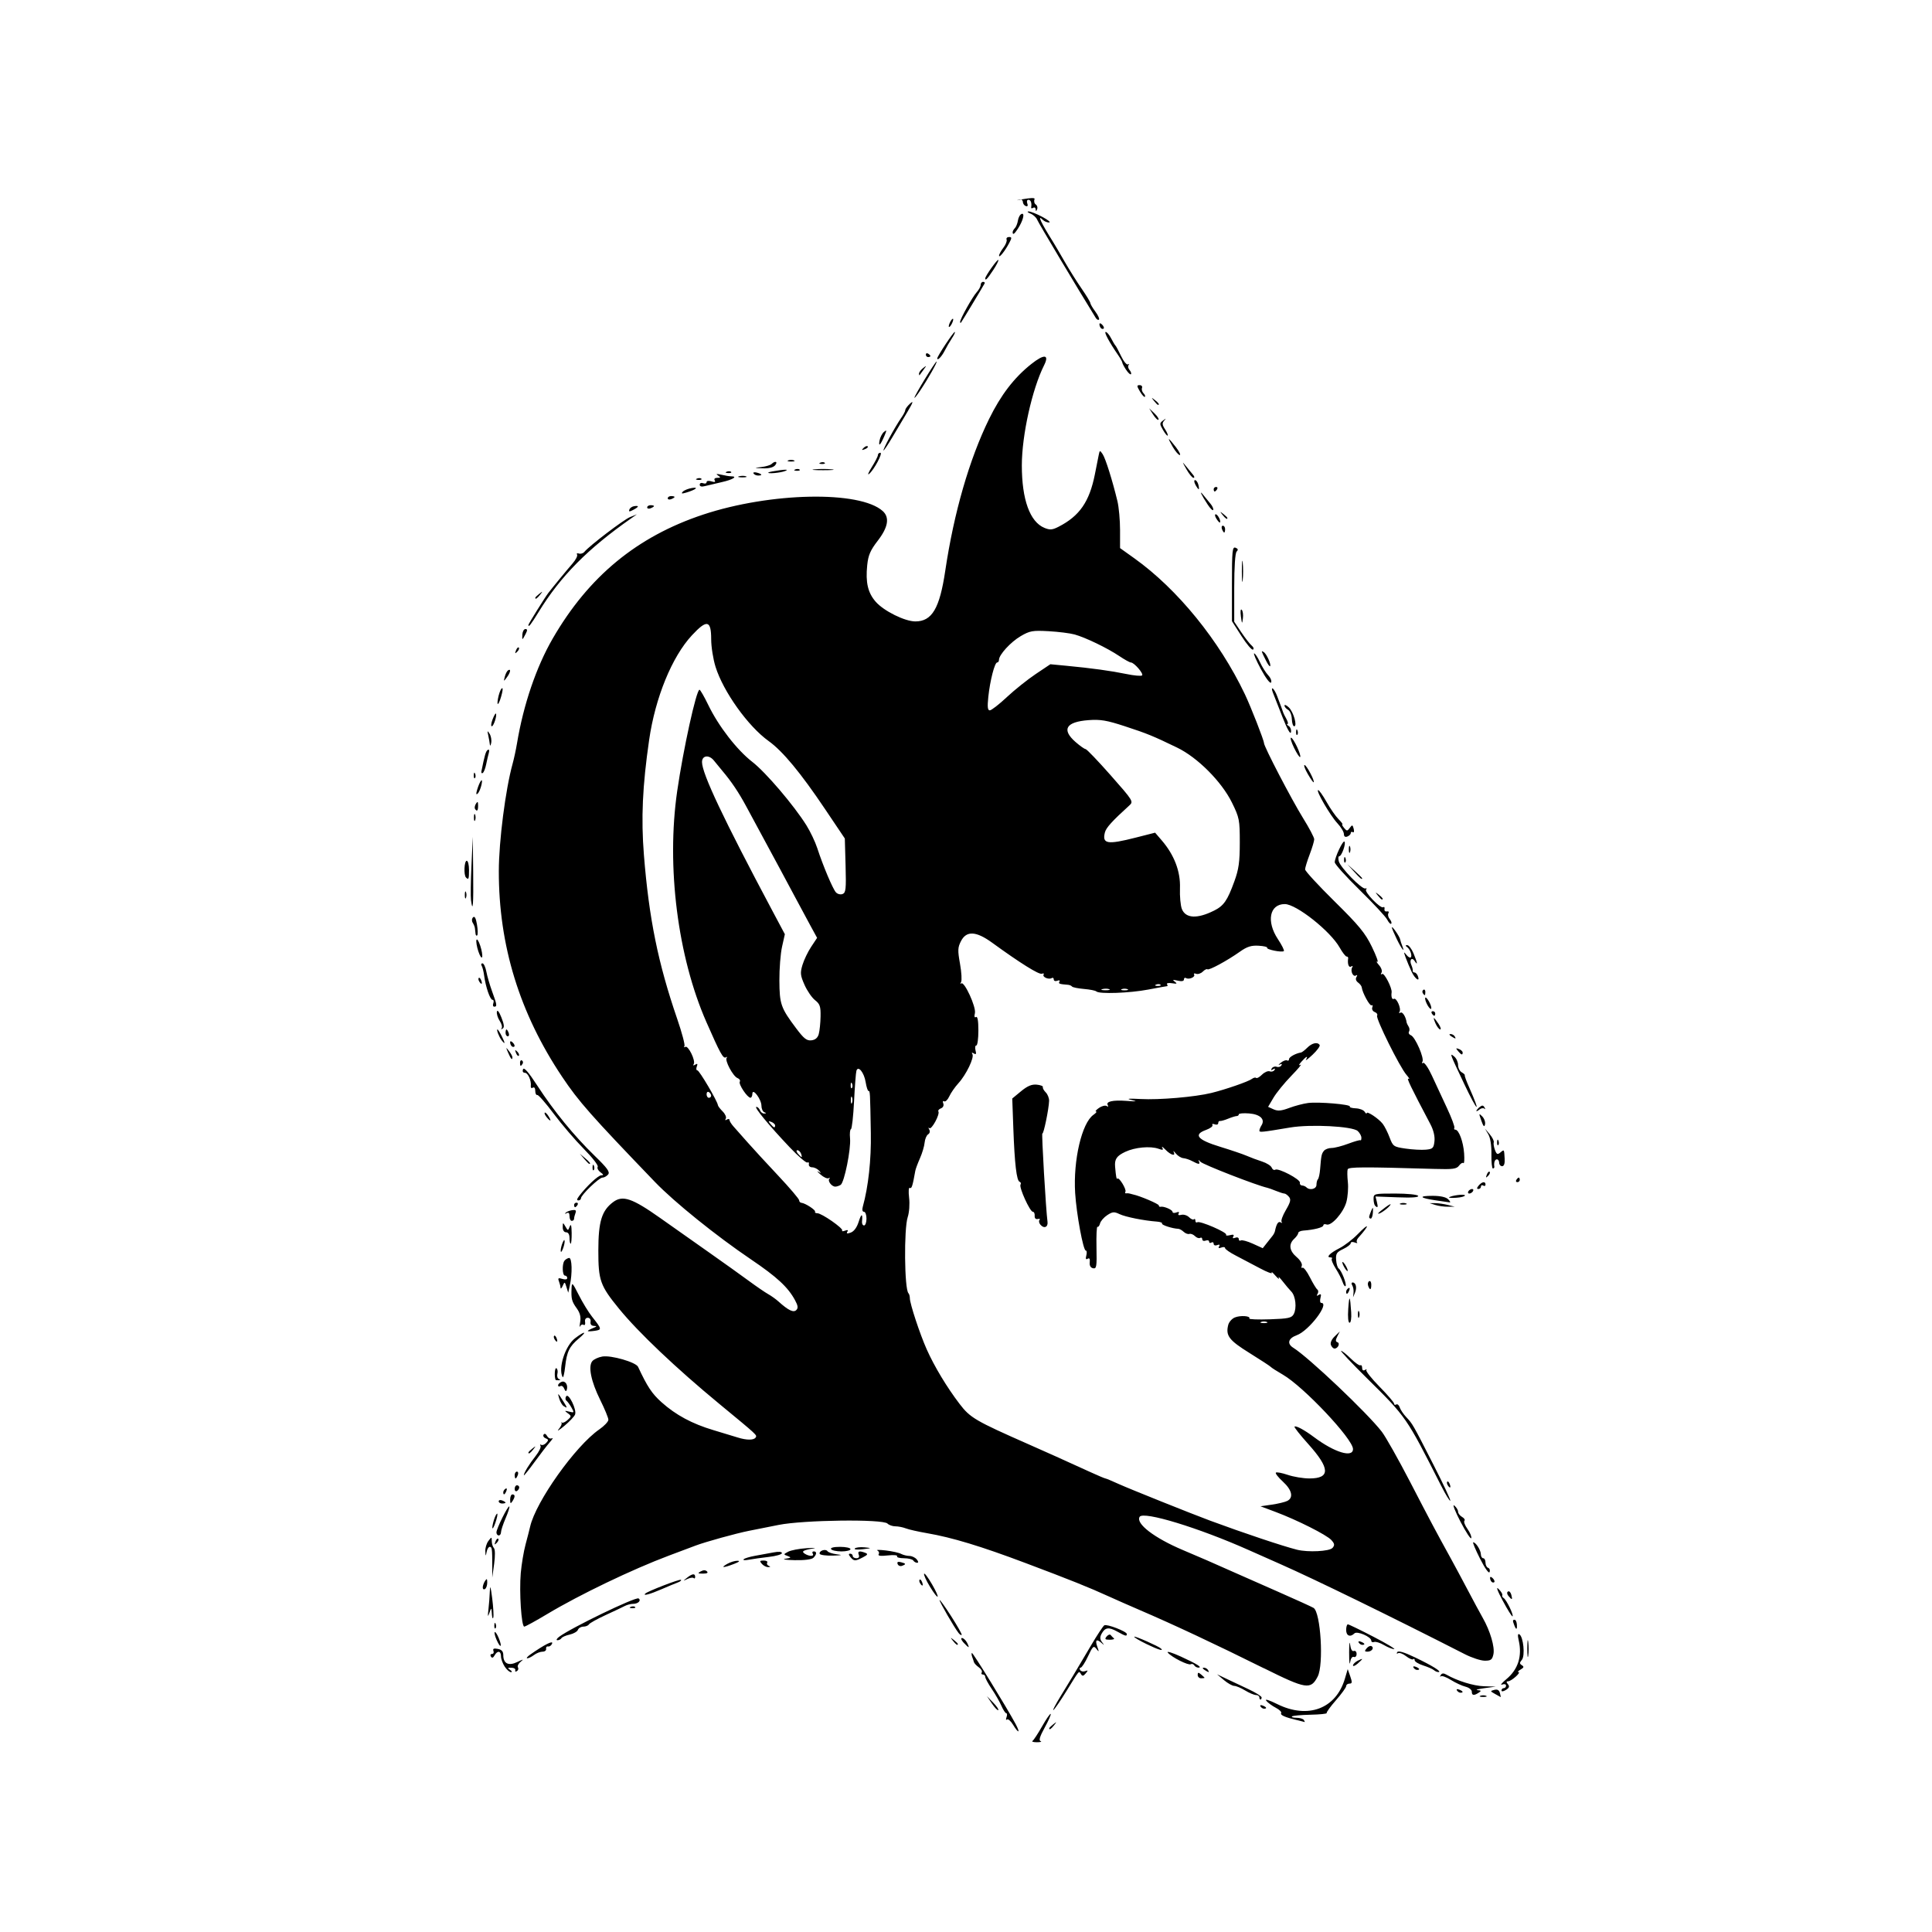 <?xml version="1.0" encoding="UTF-8" standalone="no"?>
<svg
   xmlns:dc="http://purl.org/dc/elements/1.1/"
   xmlns:cc="http://creativecommons.org/ns#"
   xmlns:rdf="http://www.w3.org/1999/02/22-rdf-syntax-ns#"
   xmlns:svg="http://www.w3.org/2000/svg"
   xmlns="http://www.w3.org/2000/svg"
   xmlns:sodipodi="http://sodipodi.sourceforge.net/DTD/sodipodi-0.dtd"
   xmlns:inkscape="http://www.inkscape.org/namespaces/inkscape"
   version="1.1"
   id="svg1670"
   width="100"
   height="100"
   viewBox="0 0 100 100"
   sodipodi:docname="black_blue_evil.svg"
   inkscape:version="1.0 (4035a4fb49, 2020-05-01)">
  <defs
     id="defs1674" />
  <sodipodi:namedview
     inkscape:document-rotation="0"
     pagecolor="#ffffff"
     bordercolor="#666666"
     borderopacity="1"
     objecttolerance="10"
     gridtolerance="10"
     guidetolerance="10"
     inkscape:pageopacity="0"
     inkscape:pageshadow="2"
     inkscape:window-width="1920"
     inkscape:window-height="1001"
     id="namedview1672"
     showgrid="false"
     inkscape:zoom="3.7204364"
     inkscape:cx="74.632447"
     inkscape:cy="31.254886"
     inkscape:window-x="-9"
     inkscape:window-y="-9"
     inkscape:window-maximized="1"
     inkscape:current-layer="g1678" />
  <g
     inkscape:groupmode="layer"
     inkscape:label="Image"
     id="g1678">
    <path
       style="fill:#000000;stroke-width:0.118"
       d="m 53.445,90.107 c 0.06,-0.041 0.284,-0.382 0.498,-0.759 0.214,-0.377 0.412,-0.663 0.44,-0.635 0.028,0.028 -0.111,0.345 -0.309,0.705 -0.255,0.464 -0.317,0.669 -0.211,0.706 0.082,0.029 -0.004,0.053 -0.189,0.054 -0.186,0.001 -0.289,-0.031 -0.229,-0.071 z m -1.012,-0.84 c -0.118,-0.194 -0.259,-0.314 -0.313,-0.265 -0.053,0.048 -0.064,-0.005 -0.023,-0.118 0.041,-0.114 0.036,-0.206 -0.011,-0.206 -0.047,0 -0.161,-0.173 -0.252,-0.383 -0.091,-0.211 -0.317,-0.605 -0.502,-0.877 -0.184,-0.271 -0.335,-0.55 -0.335,-0.619 0,-0.069 -0.056,-0.126 -0.125,-0.126 -0.069,0 -0.095,-0.049 -0.057,-0.11 0.037,-0.06 -0.032,-0.18 -0.154,-0.265 -0.122,-0.086 -0.236,-0.209 -0.253,-0.274 -0.017,-0.065 -0.057,-0.187 -0.09,-0.271 -0.032,-0.084 -0.038,-0.173 -0.014,-0.197 0.042,-0.042 1.808,2.825 2.263,3.675 0.261,0.488 0.159,0.517 -0.133,0.038 z m 1.874,0.191 c 0,-0.025 0.093,-0.117 0.207,-0.206 0.188,-0.147 0.192,-0.143 0.045,0.045 -0.154,0.197 -0.252,0.259 -0.252,0.162 z m 12.828,-0.424 c -0.627,-0.148 -0.886,-0.263 -0.822,-0.365 0.034,-0.055 -0.09,-0.178 -0.276,-0.274 -0.186,-0.096 -0.407,-0.258 -0.493,-0.361 -0.094,-0.113 0.13,-0.045 0.564,0.169 1.592,0.788 3.042,0.245 3.503,-1.314 l 0.147,-0.496 0.131,0.375 c 0.108,0.309 0.101,0.375 -0.04,0.375 -0.094,0 -0.171,0.058 -0.171,0.128 0,0.071 -0.237,0.399 -0.526,0.729 -0.289,0.33 -0.507,0.631 -0.484,0.668 0.023,0.037 -0.356,0.076 -0.842,0.086 -0.486,0.01 -0.915,0.05 -0.954,0.088 -0.039,0.039 0.068,0.07 0.238,0.07 0.17,0 0.341,0.053 0.381,0.118 0.04,0.065 0.057,0.111 0.037,0.102 -0.02,-0.009 -0.196,-0.053 -0.391,-0.1 z m -15.788,-0.851 -0.266,-0.39 0.324,0.332 c 0.178,0.183 0.298,0.358 0.266,0.39 -0.032,0.032 -0.178,-0.118 -0.324,-0.332 z m 3.563,-0.41 c 0.526,-0.856 0.661,-1.082 1.564,-2.61 0.314,-0.532 0.622,-0.999 0.684,-1.037 0.131,-0.081 1.167,0.32 1.167,0.451 6.69e-4,0.13 -0.069,0.112 -0.498,-0.128 -0.44,-0.246 -0.631,-0.218 -0.811,0.117 -0.092,0.171 -0.085,0.287 0.025,0.432 0.127,0.168 0.125,0.176 -0.015,0.051 -0.268,-0.238 -0.357,-0.171 -0.233,0.177 0.101,0.283 0.096,0.298 -0.043,0.121 -0.144,-0.184 -0.186,-0.146 -0.435,0.383 -0.151,0.323 -0.323,0.587 -0.38,0.587 -0.058,0 -0.07,0.057 -0.027,0.126 0.043,0.069 0.16,0.095 0.26,0.056 0.153,-0.059 0.158,-0.04 0.028,0.116 -0.12,0.145 -0.174,0.152 -0.247,0.036 -0.112,-0.18 -0.057,-0.244 -0.749,0.877 -0.311,0.503 -0.614,0.946 -0.675,0.983 -0.061,0.037 0.113,-0.295 0.385,-0.738 z m 10.333,0.552 c -0.041,-0.067 0.006,-0.087 0.111,-0.046 0.205,0.078 0.242,0.163 0.072,0.163 -0.061,0 -0.144,-0.052 -0.183,-0.117 z m -0.06,-0.473 c 0,-0.065 -0.079,-0.118 -0.174,-0.118 -0.096,0 -0.349,-0.106 -0.562,-0.236 -0.213,-0.13 -0.467,-0.236 -0.564,-0.237 -0.098,-6.81e-4 -0.337,-0.136 -0.532,-0.3 l -0.355,-0.299 0.473,0.226 c 0.26,0.124 0.779,0.369 1.153,0.544 0.374,0.175 0.68,0.368 0.68,0.428 0,0.06 -0.027,0.109 -0.059,0.109 -0.033,0 -0.059,-0.053 -0.059,-0.118 z m 11.439,-0.078 c 0.081,-0.033 0.214,-0.033 0.296,0 0.081,0.033 0.015,0.06 -0.148,0.06 -0.163,0 -0.229,-0.027 -0.148,-0.06 z m 0.762,-0.095 c -0.259,-0.142 -0.261,-0.153 -0.04,-0.211 0.16,-0.042 0.251,0.009 0.291,0.162 0.032,0.122 0.05,0.217 0.04,0.211 -0.01,-0.006 -0.141,-0.079 -0.291,-0.162 z M 76.18,87.558 c 0,-0.096 -0.146,-0.211 -0.325,-0.255 -0.179,-0.044 -0.519,-0.201 -0.756,-0.349 -0.237,-0.148 -0.471,-0.233 -0.521,-0.188 -0.05,0.045 -0.053,0.017 -0.007,-0.063 0.058,-0.101 0.145,-0.11 0.285,-0.029 0.576,0.33 1.412,0.589 1.955,0.606 l 0.611,0.019 -0.591,0.081 c -0.325,0.044 -0.485,0.09 -0.355,0.101 0.198,0.017 0.207,0.039 0.059,0.135 -0.251,0.162 -0.355,0.145 -0.355,-0.057 z m -0.768,-0.06 c -0.041,-0.067 0.006,-0.087 0.111,-0.046 0.205,0.078 0.242,0.163 0.072,0.163 -0.061,0 -0.144,-0.052 -0.183,-0.117 z m 2.305,-3.43e-4 c 0,-0.065 0.053,-0.119 0.118,-0.119 0.065,0 0.118,-0.059 0.118,-0.131 0,-0.075 -0.088,-0.098 -0.207,-0.054 -0.114,0.042 -0.011,-0.085 0.228,-0.284 0.601,-0.499 0.821,-1.188 0.636,-1.995 -0.062,-0.269 -0.051,-0.373 0.033,-0.322 0.208,0.128 0.304,1.109 0.129,1.32 -0.126,0.152 -0.126,0.202 6.68e-4,0.28 0.119,0.074 0.104,0.124 -0.067,0.223 -0.122,0.07 -0.171,0.13 -0.11,0.132 0.159,0.005 -0.369,0.475 -0.534,0.475 -0.099,0 -0.102,0.043 -0.011,0.152 0.094,0.113 0.067,0.189 -0.104,0.296 -0.139,0.086 -0.23,0.096 -0.23,0.025 z M 65.413,86.347 c -2.514,-1.249 -4.671,-2.26 -6.436,-3.018 -0.52,-0.223 -1.238,-0.54 -1.596,-0.703 -1.004,-0.459 -2.002,-0.859 -4.315,-1.729 -2.303,-0.867 -3.785,-1.316 -5.084,-1.54 -0.455,-0.079 -0.95,-0.19 -1.099,-0.249 -0.149,-0.058 -0.391,-0.106 -0.538,-0.106 -0.147,0 -0.331,-0.064 -0.409,-0.143 -0.241,-0.24 -4.337,-0.188 -5.638,0.071 -0.585,0.117 -1.277,0.254 -1.537,0.306 -0.662,0.132 -2.23,0.565 -2.754,0.762 -0.241,0.091 -0.864,0.324 -1.384,0.52 -1.899,0.713 -4.627,2.023 -6.293,3.021 -0.6,0.36 -1.137,0.654 -1.194,0.654 -0.149,0 -0.266,-1.799 -0.181,-2.772 0.04,-0.454 0.151,-1.118 0.247,-1.475 0.096,-0.357 0.203,-0.775 0.238,-0.929 0.296,-1.297 2.344,-4.176 3.577,-5.029 0.26,-0.18 0.473,-0.406 0.473,-0.501 0,-0.096 -0.19,-0.558 -0.423,-1.027 -0.474,-0.957 -0.633,-1.737 -0.409,-2.007 0.08,-0.096 0.313,-0.204 0.518,-0.239 0.453,-0.078 1.739,0.293 1.851,0.534 0.476,1.022 0.715,1.383 1.209,1.827 0.74,0.664 1.591,1.122 2.699,1.451 0.484,0.144 1.043,0.314 1.243,0.377 0.463,0.147 0.845,0.148 0.935,8.51e-4 0.078,-0.126 0.121,-0.087 -1.89,-1.746 -2.223,-1.834 -4.184,-3.695 -5.181,-4.917 -0.98,-1.201 -1.073,-1.463 -1.072,-3.015 0.001,-1.502 0.177,-2.071 0.774,-2.512 0.489,-0.361 0.98,-0.193 2.425,0.828 0.704,0.498 1.865,1.317 2.581,1.82 0.715,0.503 1.62,1.15 2.01,1.437 0.39,0.287 0.84,0.595 0.999,0.684 0.159,0.089 0.399,0.26 0.532,0.38 0.512,0.462 0.779,0.591 0.925,0.446 0.105,-0.105 0.088,-0.228 -0.07,-0.519 -0.365,-0.67 -0.935,-1.197 -2.267,-2.098 -1.805,-1.22 -3.979,-2.972 -4.98,-4.014 -3.325,-3.459 -3.949,-4.166 -4.802,-5.441 -2.204,-3.292 -3.284,-6.802 -3.278,-10.654 0.002,-1.544 0.346,-4.223 0.712,-5.545 0.072,-0.26 0.175,-0.737 0.229,-1.062 0.334,-2.007 0.997,-3.951 1.848,-5.424 1.859,-3.215 4.367,-5.281 7.789,-6.417 3.491,-1.158 8.113,-1.248 9.294,-0.181 0.365,0.329 0.279,0.838 -0.257,1.532 -0.385,0.498 -0.494,0.75 -0.547,1.268 -0.092,0.893 0.033,1.431 0.443,1.897 0.42,0.477 1.505,1.014 2.05,1.014 0.859,0 1.257,-0.673 1.546,-2.619 0.448,-3.006 1.245,-5.769 2.266,-7.853 0.612,-1.249 1.299,-2.145 2.186,-2.849 0.671,-0.533 0.949,-0.506 0.663,0.065 -0.62,1.234 -1.151,3.626 -1.151,5.181 0,1.766 0.417,2.922 1.167,3.232 0.289,0.119 0.411,0.109 0.742,-0.061 1.08,-0.555 1.589,-1.292 1.871,-2.705 0.078,-0.389 0.166,-0.835 0.197,-0.99 0.053,-0.269 0.063,-0.272 0.206,-0.059 0.149,0.222 0.507,1.361 0.766,2.437 0.074,0.309 0.135,0.981 0.135,1.494 v 0.932 l 0.739,0.528 c 2.239,1.599 4.399,4.257 5.725,7.043 0.311,0.654 0.986,2.381 0.986,2.521 -0.001,0.181 1.434,2.935 2.026,3.889 0.316,0.508 0.574,0.999 0.574,1.09 0,0.091 -0.106,0.446 -0.236,0.787 -0.13,0.341 -0.236,0.689 -0.236,0.773 -3.4e-5,0.084 0.684,0.827 1.521,1.652 1.268,1.25 1.59,1.641 1.935,2.352 0.228,0.469 0.355,0.818 0.282,0.776 -0.073,-0.042 -0.034,0.035 0.086,0.172 0.123,0.141 0.18,0.311 0.13,0.392 -0.054,0.086 -0.04,0.113 0.035,0.067 0.111,-0.069 0.523,0.736 0.489,0.956 -0.034,0.222 0.024,0.39 0.115,0.334 0.135,-0.083 0.396,0.504 0.296,0.665 -0.045,0.073 -0.024,0.094 0.049,0.048 0.104,-0.064 0.281,0.221 0.318,0.514 0.004,0.032 0.05,0.125 0.101,0.206 0.052,0.081 0.061,0.201 0.02,0.266 -0.04,0.065 0.005,0.149 0.1,0.185 0.222,0.085 0.705,1.194 0.596,1.369 -0.045,0.073 -0.03,0.1 0.036,0.06 0.065,-0.04 0.27,0.257 0.455,0.66 0.185,0.403 0.536,1.156 0.778,1.673 0.243,0.517 0.415,0.982 0.384,1.032 -0.031,0.051 -0.009,0.092 0.049,0.092 0.182,0 0.414,0.623 0.456,1.228 0.022,0.319 0.006,0.545 -0.035,0.503 -0.042,-0.042 -0.144,0.016 -0.226,0.129 -0.127,0.173 -0.319,0.2 -1.253,0.172 -3.705,-0.109 -4.466,-0.106 -4.513,0.02 -0.027,0.072 -0.023,0.37 0.009,0.662 0.032,0.292 -0.003,0.754 -0.076,1.026 -0.148,0.549 -0.779,1.263 -1.031,1.167 -0.089,-0.034 -0.162,-0.013 -0.162,0.047 0,0.105 -0.481,0.23 -1.035,0.269 -0.146,0.01 -0.266,0.068 -0.266,0.127 0,0.06 -0.093,0.194 -0.207,0.299 -0.3,0.277 -0.254,0.622 0.125,0.944 0.188,0.159 0.304,0.354 0.267,0.449 -0.035,0.092 -0.018,0.139 0.037,0.104 0.056,-0.035 0.228,0.188 0.383,0.495 0.155,0.307 0.328,0.592 0.385,0.633 0.057,0.041 0.062,0.143 0.011,0.225 -0.064,0.104 -0.045,0.12 0.063,0.054 0.116,-0.071 0.138,-0.031 0.088,0.159 -0.037,0.14 -0.018,0.254 0.04,0.254 0.46,0 -0.636,1.445 -1.27,1.674 -0.438,0.158 -0.515,0.437 -0.178,0.647 0.799,0.498 3.837,3.379 4.582,4.345 0.2,0.26 0.859,1.428 1.464,2.595 1.062,2.05 1.331,2.556 2.101,3.952 0.197,0.357 0.595,1.1 0.886,1.652 0.29,0.552 0.638,1.196 0.773,1.433 0.389,0.683 0.635,1.522 0.554,1.889 -0.062,0.283 -0.132,0.334 -0.449,0.332 -0.206,-0.001 -0.667,-0.152 -1.025,-0.334 -3.847,-1.963 -7.747,-3.867 -9.577,-4.676 -0.553,-0.244 -1.271,-0.563 -1.596,-0.708 -2.604,-1.162 -5.473,-2.038 -5.664,-1.729 -0.215,0.348 0.753,1.092 2.236,1.719 1.02,0.431 1.407,0.6 2.719,1.184 0.325,0.145 1.336,0.591 2.246,0.991 0.91,0.4 1.721,0.77 1.802,0.821 0.37,0.234 0.532,2.937 0.213,3.552 -0.36,0.695 -0.589,0.66 -2.791,-0.434 z m 3.557,-6.225 c 0.122,-0.147 0.111,-0.221 -0.061,-0.411 -0.242,-0.266 -1.77,-1.036 -2.897,-1.458 l -0.769,-0.288 0.591,-0.086 c 0.325,-0.047 0.684,-0.134 0.798,-0.193 0.331,-0.171 0.241,-0.567 -0.228,-0.996 -0.239,-0.219 -0.404,-0.429 -0.366,-0.467 0.038,-0.038 0.316,0.014 0.617,0.116 0.301,0.102 0.805,0.185 1.12,0.185 1.094,0 1.075,-0.519 -0.064,-1.786 -0.417,-0.464 -0.735,-0.867 -0.707,-0.895 0.069,-0.069 0.513,0.17 1.017,0.548 1.053,0.788 2.01,1.079 2.01,0.611 0,-0.517 -2.553,-3.225 -3.625,-3.847 -0.315,-0.182 -0.599,-0.364 -0.631,-0.404 -0.033,-0.04 -0.527,-0.363 -1.098,-0.718 -1.064,-0.661 -1.244,-0.898 -1.105,-1.452 0.038,-0.151 0.19,-0.326 0.338,-0.388 0.286,-0.121 0.838,-0.083 0.754,0.052 -0.027,0.044 0.451,0.063 1.063,0.042 0.965,-0.033 1.129,-0.069 1.237,-0.271 0.165,-0.307 0.097,-0.936 -0.125,-1.164 -0.098,-0.1 -0.301,-0.34 -0.452,-0.535 -0.151,-0.194 -0.24,-0.273 -0.197,-0.176 0.043,0.097 -0.037,0.044 -0.179,-0.118 -0.141,-0.162 -0.224,-0.23 -0.183,-0.151 0.041,0.079 -0.234,-0.022 -0.61,-0.224 -0.376,-0.202 -0.937,-0.497 -1.246,-0.656 -0.309,-0.158 -0.562,-0.334 -0.562,-0.391 0,-0.057 -0.089,-0.07 -0.197,-0.028 -0.131,0.05 -0.169,0.03 -0.112,-0.061 0.055,-0.089 0.021,-0.112 -0.099,-0.066 -0.101,0.039 -0.183,0.009 -0.183,-0.067 0,-0.076 -0.053,-0.105 -0.118,-0.065 -0.065,0.04 -0.118,0.018 -0.118,-0.048 0,-0.067 -0.08,-0.091 -0.177,-0.053 -0.098,0.037 -0.177,0.006 -0.177,-0.07 0,-0.076 -0.049,-0.107 -0.109,-0.071 -0.06,0.037 -0.18,-0.004 -0.267,-0.091 -0.087,-0.087 -0.218,-0.138 -0.291,-0.114 -0.073,0.024 -0.206,-0.025 -0.295,-0.109 -0.089,-0.084 -0.215,-0.154 -0.28,-0.156 -0.292,-0.009 -0.884,-0.2 -0.84,-0.271 0.027,-0.043 -0.092,-0.089 -0.265,-0.102 -0.675,-0.049 -1.63,-0.241 -1.935,-0.387 -0.276,-0.133 -0.364,-0.126 -0.635,0.052 -0.173,0.113 -0.341,0.306 -0.373,0.428 -0.032,0.122 -0.092,0.202 -0.134,0.176 -0.041,-0.026 -0.065,0.456 -0.051,1.071 0.021,0.997 0.002,1.113 -0.177,1.075 -0.13,-0.027 -0.191,-0.137 -0.172,-0.309 0.019,-0.177 -0.017,-0.239 -0.107,-0.183 -0.094,0.058 -0.116,0.004 -0.07,-0.17 0.037,-0.14 0.024,-0.254 -0.028,-0.254 -0.133,0 -0.482,-1.89 -0.55,-2.976 -0.106,-1.701 0.345,-3.629 0.946,-4.049 0.135,-0.095 0.196,-0.172 0.134,-0.172 -0.061,0 0.006,-0.083 0.151,-0.184 0.145,-0.101 0.324,-0.146 0.399,-0.1 0.08,0.049 0.104,0.032 0.06,-0.04 -0.119,-0.193 0.253,-0.279 0.976,-0.225 0.532,0.039 0.58,0.03 0.247,-0.048 -0.294,-0.069 -0.158,-0.083 0.473,-0.049 0.964,0.053 2.818,-0.106 3.665,-0.314 0.741,-0.182 1.921,-0.591 2.101,-0.729 0.083,-0.063 0.18,-0.085 0.217,-0.049 0.036,0.036 0.172,-0.04 0.302,-0.169 0.13,-0.129 0.31,-0.207 0.4,-0.172 0.09,0.035 0.201,0.004 0.246,-0.068 0.053,-0.085 0.027,-0.097 -0.074,-0.036 -0.105,0.065 -0.126,0.05 -0.065,-0.049 0.049,-0.079 0.162,-0.116 0.251,-0.082 0.089,0.034 0.198,0.003 0.243,-0.069 0.052,-0.084 0.022,-0.1 -0.085,-0.045 -0.091,0.047 -0.065,0.004 0.058,-0.096 0.123,-0.1 0.27,-0.154 0.325,-0.12 0.055,0.034 0.101,0.005 0.101,-0.066 0,-0.11 0.341,-0.299 0.621,-0.344 0.049,-0.008 0.195,-0.12 0.325,-0.25 0.246,-0.246 0.533,-0.307 0.639,-0.137 0.034,0.055 -0.131,0.28 -0.365,0.501 -0.235,0.221 -0.389,0.336 -0.343,0.255 0.13,-0.229 0.012,-0.174 -0.237,0.109 -0.143,0.163 -0.161,0.22 -0.048,0.157 0.098,-0.054 -0.114,0.201 -0.471,0.569 -0.357,0.367 -0.774,0.879 -0.927,1.138 l -0.278,0.471 0.282,0.128 c 0.218,0.099 0.401,0.083 0.809,-0.07 0.29,-0.109 0.73,-0.225 0.978,-0.257 0.542,-0.07 2.23,0.074 2.162,0.184 -0.027,0.043 0.112,0.084 0.307,0.092 0.196,0.007 0.402,0.087 0.459,0.177 0.057,0.09 0.105,0.123 0.106,0.073 0.003,-0.13 0.618,0.279 0.829,0.551 0.098,0.126 0.259,0.445 0.358,0.709 0.173,0.46 0.208,0.484 0.828,0.574 0.356,0.052 0.827,0.077 1.048,0.056 0.359,-0.034 0.405,-0.08 0.445,-0.438 0.028,-0.253 -0.05,-0.576 -0.21,-0.88 -1.023,-1.938 -1.258,-2.425 -1.133,-2.353 0.079,0.045 0.031,-0.046 -0.106,-0.203 -0.35,-0.401 -1.604,-2.929 -1.52,-3.065 0.038,-0.062 -0.017,-0.145 -0.122,-0.185 -0.105,-0.04 -0.163,-0.149 -0.127,-0.241 0.035,-0.092 0.019,-0.14 -0.036,-0.106 -0.091,0.056 -0.479,-0.653 -0.511,-0.934 -0.007,-0.065 -0.093,-0.176 -0.191,-0.248 -0.108,-0.079 -0.14,-0.19 -0.082,-0.284 0.06,-0.096 0.049,-0.125 -0.029,-0.078 -0.149,0.092 -0.3,-0.245 -0.19,-0.423 0.046,-0.074 0.022,-0.091 -0.059,-0.041 -0.121,0.075 -0.196,-0.141 -0.151,-0.431 0.008,-0.049 -0.029,-0.088 -0.082,-0.088 -0.053,0 -0.214,-0.209 -0.358,-0.464 -0.48,-0.852 -2.245,-2.25 -2.841,-2.25 -0.788,0 -0.964,0.898 -0.356,1.814 0.203,0.306 0.342,0.584 0.308,0.618 -0.086,0.086 -0.922,-0.081 -0.865,-0.173 0.025,-0.042 -0.174,-0.089 -0.444,-0.104 -0.378,-0.022 -0.597,0.048 -0.963,0.307 -0.655,0.465 -1.613,0.984 -1.684,0.913 -0.032,-0.032 -0.139,0.021 -0.238,0.119 -0.098,0.098 -0.254,0.149 -0.347,0.114 -0.093,-0.035 -0.139,-0.018 -0.104,0.04 0.078,0.126 -0.266,0.275 -0.418,0.181 -0.059,-0.036 -0.108,-0.004 -0.108,0.071 0,0.09 -0.113,0.112 -0.325,0.062 -0.255,-0.059 -0.287,-0.047 -0.148,0.055 0.142,0.105 0.113,0.121 -0.144,0.08 -0.177,-0.028 -0.293,-0.006 -0.259,0.05 0.034,0.056 0.037,0.101 0.007,0.101 -0.031,0 -0.473,0.08 -0.982,0.177 -0.957,0.183 -2.539,0.239 -2.683,0.096 -0.045,-0.045 -0.333,-0.102 -0.64,-0.128 -0.307,-0.026 -0.585,-0.082 -0.618,-0.125 -0.033,-0.043 -0.126,-0.084 -0.208,-0.09 -0.452,-0.036 -0.51,-0.057 -0.444,-0.164 0.041,-0.067 -0.006,-0.087 -0.111,-0.046 -0.101,0.039 -0.183,0.009 -0.183,-0.067 0,-0.076 -0.048,-0.108 -0.108,-0.071 -0.152,0.094 -0.496,-0.056 -0.418,-0.181 0.036,-0.057 -0.006,-0.077 -0.092,-0.044 -0.147,0.056 -1.123,-0.553 -2.566,-1.602 -0.835,-0.607 -1.335,-0.635 -1.617,-0.089 -0.17,0.329 -0.177,0.479 -0.052,1.175 0.079,0.439 0.103,0.867 0.055,0.951 -0.048,0.084 -0.045,0.114 0.007,0.066 0.155,-0.14 0.784,1.228 0.709,1.541 -0.042,0.174 -0.021,0.248 0.057,0.199 0.08,-0.05 0.123,0.192 0.123,0.698 0,0.426 -0.048,0.774 -0.107,0.774 -0.059,0 -0.077,0.114 -0.041,0.254 0.05,0.19 0.027,0.23 -0.088,0.159 -0.1,-0.062 -0.127,-0.05 -0.074,0.035 0.108,0.174 -0.321,1.067 -0.725,1.508 -0.178,0.195 -0.391,0.501 -0.472,0.68 -0.082,0.179 -0.201,0.294 -0.265,0.254 -0.066,-0.041 -0.086,0.006 -0.046,0.11 0.041,0.107 -0.008,0.212 -0.119,0.254 -0.104,0.04 -0.164,0.113 -0.133,0.162 0.089,0.144 -0.355,0.964 -0.467,0.862 -0.056,-0.051 -0.059,-0.02 -0.008,0.069 0.055,0.094 0.031,0.199 -0.057,0.253 -0.082,0.051 -0.164,0.244 -0.181,0.429 -0.017,0.185 -0.125,0.549 -0.241,0.809 -0.115,0.26 -0.224,0.552 -0.241,0.649 -0.14,0.789 -0.189,0.942 -0.282,0.884 -0.062,-0.038 -0.078,0.178 -0.039,0.511 0.039,0.324 0.007,0.762 -0.071,0.998 -0.202,0.611 -0.173,3.734 0.037,3.943 0.04,0.04 0.073,0.158 0.073,0.261 0,0.278 0.519,1.853 0.873,2.646 0.394,0.883 1.04,1.957 1.7,2.822 0.549,0.719 0.816,0.876 3.575,2.092 0.999,0.44 1.742,0.775 3.171,1.427 0.411,0.188 0.773,0.341 0.806,0.341 0.032,0 0.348,0.132 0.701,0.293 0.522,0.238 3.771,1.54 4.721,1.892 1.729,0.64 3.76,1.319 4.493,1.503 0.565,0.142 1.687,0.085 1.834,-0.093 z M 53.853,63.393 c -0.074,-0.089 -0.096,-0.202 -0.047,-0.25 0.048,-0.048 0.008,-0.07 -0.09,-0.048 -0.109,0.024 -0.171,-0.04 -0.161,-0.167 0.009,-0.114 -0.034,-0.206 -0.095,-0.206 -0.149,0 -0.724,-1.265 -0.638,-1.404 0.037,-0.06 0.016,-0.127 -0.047,-0.149 -0.156,-0.054 -0.258,-0.917 -0.325,-2.765 l -0.056,-1.545 0.455,-0.376 c 0.329,-0.272 0.553,-0.367 0.809,-0.342 0.195,0.018 0.339,0.075 0.321,0.126 -0.019,0.051 0.048,0.174 0.148,0.274 0.1,0.1 0.178,0.297 0.174,0.438 -0.012,0.419 -0.288,1.752 -0.349,1.69 -0.05,-0.05 0.185,3.98 0.267,4.571 0.038,0.278 -0.183,0.371 -0.364,0.153 z m 11.716,5.031 c -0.081,-0.033 -0.214,-0.033 -0.296,0 -0.081,0.033 -0.015,0.06 0.148,0.06 0.163,0 0.229,-0.027 0.148,-0.06 z m 0.302,-4.464 c 0.052,-0.065 0.106,-0.171 0.12,-0.236 0.079,-0.383 0.172,-0.526 0.296,-0.455 0.077,0.044 0.099,0.036 0.051,-0.018 -0.049,-0.054 0.048,-0.331 0.216,-0.615 0.243,-0.413 0.276,-0.553 0.163,-0.688 -0.078,-0.094 -0.185,-0.17 -0.238,-0.17 -0.053,0 -0.246,-0.061 -0.429,-0.136 -0.183,-0.075 -0.386,-0.148 -0.452,-0.162 -0.556,-0.123 -3.344,-1.208 -3.466,-1.349 -0.086,-0.1 -0.123,-0.115 -0.082,-0.034 0.094,0.185 -5.34e-4,0.187 -0.331,0.007 -0.142,-0.077 -0.352,-0.148 -0.467,-0.157 -0.115,-0.009 -0.292,-0.119 -0.393,-0.243 -0.101,-0.124 -0.15,-0.16 -0.109,-0.079 0.123,0.242 -0.147,0.167 -0.425,-0.118 -0.142,-0.146 -0.217,-0.193 -0.167,-0.105 0.072,0.126 0.031,0.139 -0.19,0.059 -0.426,-0.152 -1.222,-0.079 -1.724,0.158 -0.446,0.211 -0.56,0.379 -0.526,0.773 0.046,0.532 0.073,0.663 0.123,0.613 0.085,-0.085 0.48,0.569 0.411,0.68 -0.034,0.054 -0.017,0.091 0.036,0.082 0.054,-0.009 0.137,-0.004 0.186,0.012 0.049,0.016 0.129,0.037 0.177,0.047 0.346,0.07 1.33,0.489 1.33,0.566 0,0.052 0.04,0.084 0.089,0.071 0.159,-0.042 0.621,0.154 0.621,0.264 0,0.058 0.089,0.072 0.197,0.031 0.124,-0.048 0.168,-0.029 0.118,0.052 -0.049,0.079 0.004,0.106 0.14,0.07 0.12,-0.031 0.3,0.024 0.4,0.123 0.1,0.099 0.214,0.148 0.254,0.107 0.04,-0.04 0.073,-0.008 0.073,0.072 0,0.08 0.046,0.116 0.103,0.081 0.138,-0.085 1.56,0.532 1.489,0.646 -0.03,0.049 0.059,0.059 0.2,0.023 0.174,-0.045 0.228,-0.023 0.171,0.069 -0.054,0.088 -0.019,0.11 0.1,0.065 0.101,-0.039 0.183,-0.009 0.183,0.067 0,0.076 0.048,0.108 0.106,0.072 0.058,-0.036 0.338,0.04 0.621,0.168 l 0.514,0.234 0.207,-0.263 c 0.114,-0.145 0.25,-0.317 0.302,-0.381 z M 44.444,63.242 c 0.137,-0.443 0.218,-0.452 0.174,-0.019 -0.012,0.114 0.035,0.206 0.105,0.206 0.069,0 0.126,-0.159 0.126,-0.354 0,-0.195 -0.059,-0.354 -0.132,-0.354 -0.08,0 -0.103,-0.105 -0.058,-0.265 0.287,-1.034 0.439,-2.428 0.415,-3.805 -0.037,-2.153 -0.039,-2.183 -0.121,-2.183 -0.04,0 -0.106,-0.205 -0.147,-0.457 -0.08,-0.497 -0.387,-0.876 -0.478,-0.589 -0.028,0.088 -0.083,0.798 -0.122,1.576 -0.039,0.779 -0.111,1.429 -0.161,1.446 -0.049,0.017 -0.071,0.231 -0.047,0.476 0.053,0.557 -0.296,2.288 -0.486,2.409 -0.078,0.049 -0.201,0.09 -0.275,0.091 -0.189,0.003 -0.414,-0.296 -0.309,-0.411 0.048,-0.053 0.031,-0.065 -0.037,-0.026 -0.069,0.039 -0.258,-0.045 -0.419,-0.188 -0.162,-0.142 -0.212,-0.208 -0.111,-0.146 0.153,0.094 0.158,0.084 0.031,-0.058 -0.084,-0.093 -0.243,-0.171 -0.355,-0.171 -0.111,-6.84e-4 -0.188,-0.072 -0.17,-0.158 0.018,-0.086 -0.016,-0.126 -0.075,-0.09 -0.059,0.036 -0.473,-0.319 -0.919,-0.79 -1.092,-1.153 -1.864,-2.09 -1.722,-2.09 0.064,0 0.147,0.08 0.185,0.177 0.037,0.097 0.136,0.173 0.22,0.168 0.119,-0.007 0.119,-0.022 0.004,-0.069 -0.081,-0.033 -0.148,-0.182 -0.148,-0.332 0,-0.336 -0.463,-0.95 -0.469,-0.623 -0.002,0.114 -0.047,0.206 -0.1,0.206 -0.16,0 -0.629,-0.705 -0.552,-0.829 0.04,-0.064 -0.013,-0.149 -0.118,-0.189 -0.232,-0.089 -0.675,-0.922 -0.559,-1.051 0.046,-0.051 0.026,-0.06 -0.045,-0.02 -0.138,0.078 -0.296,-0.209 -1.008,-1.832 -1.486,-3.384 -2.075,-8.044 -1.51,-11.947 0.315,-2.174 0.991,-5.25 1.155,-5.25 0.04,1.7e-5 0.246,0.358 0.458,0.796 0.53,1.096 1.481,2.323 2.281,2.943 0.692,0.537 2.15,2.246 2.796,3.28 0.203,0.324 0.455,0.855 0.561,1.18 0.298,0.914 0.801,2.106 0.964,2.287 0.081,0.09 0.236,0.13 0.344,0.088 0.171,-0.065 0.191,-0.256 0.157,-1.475 l -0.039,-1.399 -1.022,-1.52 c -1.267,-1.885 -2.193,-3.002 -2.923,-3.525 -1.063,-0.762 -2.346,-2.556 -2.747,-3.843 -0.124,-0.397 -0.225,-1.036 -0.225,-1.422 0,-0.996 -0.22,-1.042 -0.996,-0.208 -1.033,1.11 -1.898,3.224 -2.215,5.413 -0.346,2.387 -0.422,4.064 -0.271,5.958 0.263,3.292 0.732,5.6 1.724,8.487 0.244,0.71 0.412,1.342 0.373,1.404 -0.039,0.062 -0.018,0.081 0.047,0.041 0.147,-0.091 0.542,0.715 0.435,0.888 -0.051,0.082 -0.023,0.094 0.077,0.032 0.114,-0.07 0.136,-0.043 0.081,0.1 -0.042,0.108 -0.028,0.196 0.031,0.196 0.099,0 1.043,1.602 1.061,1.799 0.004,0.049 0.116,0.197 0.249,0.329 0.132,0.132 0.204,0.3 0.159,0.372 -0.05,0.08 -0.028,0.099 0.055,0.048 0.075,-0.046 0.136,-0.038 0.136,0.019 0,0.056 0.093,0.207 0.207,0.335 0.114,0.128 0.44,0.496 0.725,0.819 0.285,0.323 1.003,1.103 1.596,1.734 0.593,0.631 1.078,1.202 1.078,1.268 0,0.067 0.053,0.126 0.118,0.132 0.202,0.018 0.758,0.382 0.708,0.463 -0.026,0.042 0.027,0.077 0.117,0.077 0.224,0 1.352,0.784 1.285,0.893 -0.029,0.048 0.038,0.052 0.149,0.009 0.137,-0.052 0.175,-0.033 0.118,0.059 -0.06,0.098 -0.009,0.109 0.18,0.039 0.166,-0.061 0.317,-0.269 0.407,-0.559 z m 23.696,-1.916 c 0,-0.119 0.035,-0.251 0.077,-0.293 0.042,-0.042 0.093,-0.277 0.112,-0.521 0.056,-0.705 0.073,-0.79 0.197,-0.946 0.064,-0.081 0.243,-0.147 0.396,-0.147 0.154,0 0.544,-0.1 0.866,-0.222 0.323,-0.122 0.607,-0.202 0.632,-0.177 0.025,0.025 0.045,-0.034 0.045,-0.131 0,-0.097 -0.086,-0.254 -0.191,-0.349 -0.272,-0.246 -2.439,-0.358 -3.494,-0.181 -1.498,0.251 -1.596,0.261 -1.594,0.159 8.03e-4,-0.056 0.05,-0.178 0.11,-0.272 0.198,-0.313 -0.069,-0.569 -0.642,-0.615 -0.294,-0.023 -0.534,-0.002 -0.534,0.047 0,0.049 -0.05,0.089 -0.111,0.089 -0.061,0 -0.26,0.062 -0.443,0.137 -0.183,0.075 -0.373,0.128 -0.422,0.118 -0.049,-0.01 -0.089,0.04 -0.089,0.112 0,0.072 -0.083,0.099 -0.183,0.06 -0.101,-0.039 -0.153,-0.022 -0.116,0.038 0.037,0.06 -0.113,0.173 -0.333,0.253 -0.672,0.242 -0.445,0.512 0.732,0.872 0.563,0.172 1.183,0.383 1.378,0.468 0.195,0.086 0.55,0.218 0.788,0.294 0.238,0.076 0.464,0.218 0.502,0.316 0.038,0.098 0.12,0.147 0.183,0.108 0.164,-0.101 1.311,0.503 1.276,0.671 -0.016,0.077 0.033,0.143 0.109,0.146 0.076,0.003 0.178,0.045 0.227,0.094 0.175,0.175 0.522,0.09 0.522,-0.128 z M 41.462,59.713 c -0.037,-0.097 -0.122,-0.177 -0.188,-0.177 -0.069,0 -0.058,0.075 0.027,0.177 0.081,0.097 0.166,0.177 0.188,0.177 0.022,0 0.01,-0.08 -0.027,-0.177 z M 40.119,58.251 c 0,-0.058 -0.087,-0.139 -0.194,-0.18 -0.162,-0.062 -0.17,-0.045 -0.045,0.105 0.17,0.205 0.239,0.226 0.239,0.074 z m 3.98,-1.458 c -0.033,-0.081 -0.06,-0.015 -0.06,0.147 0,0.162 0.027,0.229 0.06,0.147 0.033,-0.081 0.033,-0.214 0,-0.295 z m -7.29,-0.082 c 0,-0.061 -0.053,-0.144 -0.118,-0.184 -0.065,-0.04 -0.118,0.01 -0.118,0.111 0,0.101 0.053,0.184 0.118,0.184 0.065,0 0.118,-0.05 0.118,-0.111 z m 7.293,-0.619 c -0.038,-0.094 -0.066,-0.066 -0.071,0.071 -0.005,0.124 0.023,0.194 0.062,0.155 0.039,-0.039 0.043,-0.141 0.009,-0.226 z m -1.723,-2.573 c 0.045,-0.162 0.087,-0.57 0.093,-0.906 0.01,-0.52 -0.033,-0.646 -0.285,-0.844 -0.163,-0.128 -0.409,-0.485 -0.545,-0.793 -0.218,-0.491 -0.231,-0.618 -0.106,-1.032 0.078,-0.26 0.28,-0.681 0.449,-0.936 l 0.308,-0.464 -0.365,-0.669 c -0.201,-0.368 -0.548,-1.014 -0.772,-1.436 -0.356,-0.672 -0.921,-1.721 -2.541,-4.719 -0.388,-0.718 -0.762,-1.273 -1.233,-1.829 -0.11,-0.13 -0.302,-0.364 -0.427,-0.521 -0.254,-0.319 -0.619,-0.274 -0.619,0.075 0,0.595 1.111,2.944 3.636,7.686 l 0.652,1.224 -0.145,0.647 c -0.08,0.356 -0.142,1.144 -0.138,1.752 0.007,1.223 0.074,1.414 0.867,2.471 0.401,0.534 0.548,0.651 0.792,0.622 0.203,-0.024 0.325,-0.13 0.381,-0.33 z m 15.034,-2.319 c -0.08,-0.032 -0.24,-0.034 -0.355,-0.004 -0.115,0.03 -0.05,0.056 0.146,0.059 0.195,0.002 0.289,-0.022 0.209,-0.054 z m 0.944,-6.82e-4 c -0.081,-0.033 -0.214,-0.033 -0.296,0 -0.081,0.033 -0.015,0.06 0.148,0.06 0.163,0 0.229,-0.027 0.148,-0.06 z m 1.712,-0.229 c -0.039,-0.039 -0.141,-0.043 -0.227,-0.009 -0.094,0.038 -0.066,0.066 0.071,0.071 0.125,0.005 0.194,-0.023 0.155,-0.062 z m 2.763,-3.832 c 0.512,-0.256 0.694,-0.518 1.06,-1.524 0.226,-0.623 0.279,-1 0.279,-2.006 1.16e-4,-1.172 -0.022,-1.284 -0.405,-2.065 C 63.23,40.456 61.989,39.209 60.928,38.696 59.673,38.089 59.386,37.971 58.208,37.586 57.285,37.284 56.953,37.228 56.345,37.274 c -1.175,0.088 -1.412,0.486 -0.675,1.132 0.23,0.201 0.464,0.366 0.519,0.366 0.056,0 0.64,0.61 1.298,1.355 1.168,1.324 1.191,1.36 0.967,1.563 -0.89,0.808 -1.203,1.154 -1.264,1.394 -0.151,0.6 0.119,0.646 1.597,0.27 l 1.001,-0.255 0.346,0.402 c 0.646,0.751 0.973,1.609 0.941,2.467 -0.016,0.422 0.029,0.91 0.1,1.085 0.196,0.485 0.793,0.515 1.654,0.085 z M 52.113,36.083 c 0.403,-0.376 1.075,-0.913 1.493,-1.193 l 0.76,-0.509 0.828,0.079 c 1.307,0.124 2.305,0.261 3.103,0.426 0.406,0.084 0.774,0.117 0.818,0.073 0.089,-0.089 -0.413,-0.669 -0.58,-0.669 -0.058,0 -0.328,-0.149 -0.6,-0.332 -0.615,-0.413 -1.744,-0.959 -2.311,-1.117 -0.236,-0.066 -0.843,-0.142 -1.349,-0.17 -0.828,-0.046 -0.972,-0.02 -1.444,0.256 -0.519,0.304 -1.124,0.964 -1.124,1.227 0,0.075 -0.042,0.136 -0.094,0.136 -0.128,0 -0.37,0.942 -0.458,1.784 -0.054,0.519 -0.035,0.694 0.077,0.694 0.082,0 0.479,-0.308 0.882,-0.684 z m 9.879,50.613 c 0,-0.139 0.034,-0.144 0.177,-0.025 0.098,0.081 0.177,0.158 0.177,0.172 0,0.014 -0.08,0.025 -0.177,0.025 -0.098,0 -0.177,-0.077 -0.177,-0.172 z M 26.122,86.262 c -0.105,-0.16 -0.191,-0.399 -0.191,-0.531 0,-0.288 -0.183,-0.315 -0.332,-0.048 -0.074,0.131 -0.134,0.15 -0.19,0.059 -0.045,-0.073 -0.02,-0.133 0.055,-0.133 0.076,0 0.11,-0.071 0.077,-0.159 -0.044,-0.114 0.02,-0.143 0.224,-0.104 0.201,0.038 0.285,0.133 0.285,0.321 0,0.444 0.274,0.577 0.73,0.356 0.308,-0.149 0.345,-0.152 0.174,-0.015 -0.12,0.096 -0.186,0.228 -0.146,0.292 0.04,0.065 0.018,0.152 -0.05,0.194 -0.068,0.042 -0.108,0.032 -0.091,-0.021 0.035,-0.106 -0.062,-0.157 -0.293,-0.154 -0.099,0.001 -0.089,0.04 0.03,0.116 0.098,0.063 0.117,0.115 0.043,0.116 -0.074,8.52e-4 -0.22,-0.129 -0.325,-0.289 z m 36.224,0.173 c -0.107,-0.069 -0.121,-0.115 -0.037,-0.116 0.077,-8.5e-4 0.174,0.051 0.214,0.116 0.091,0.146 0.05,0.146 -0.177,0 z m 11.876,0.014 c -0.062,-0.057 -0.312,-0.167 -0.556,-0.245 -0.244,-0.078 -0.443,-0.199 -0.443,-0.27 0,-0.071 -0.034,-0.095 -0.075,-0.054 -0.041,0.041 -0.207,-0.029 -0.369,-0.156 -0.162,-0.127 -0.349,-0.196 -0.416,-0.155 -0.069,0.043 -0.087,0.019 -0.042,-0.054 0.054,-0.087 0.355,0.001 0.915,0.269 0.908,0.434 1.418,0.753 1.222,0.762 -0.068,0.003 -0.175,-0.04 -0.236,-0.098 z m -1.057,-0.131 c -0.041,-0.067 0.006,-0.087 0.111,-0.046 0.205,0.078 0.242,0.163 0.072,0.163 -0.061,0 -0.144,-0.052 -0.183,-0.117 z M 61.813,86.197 c -0.041,-0.066 -0.12,-0.092 -0.177,-0.057 -0.124,0.076 -0.991,-0.361 -1.189,-0.599 -0.078,-0.094 0.224,-0.003 0.672,0.202 0.847,0.388 1.139,0.573 0.903,0.573 -0.074,0 -0.168,-0.054 -0.209,-0.12 z m 8.018,-0.647 c 6.69e-4,-0.454 0.023,-0.649 0.05,-0.433 0.03,0.247 0.102,0.372 0.192,0.338 0.08,-0.03 0.144,0.038 0.144,0.154 0,0.115 -0.064,0.185 -0.143,0.154 -0.086,-0.033 -0.163,0.079 -0.193,0.279 -0.028,0.184 -0.05,-0.038 -0.049,-0.492 z m 0.2,0.652 c 0,-0.062 0.106,-0.169 0.236,-0.239 0.13,-0.069 0.236,-0.11 0.236,-0.089 0,0.02 -0.106,0.128 -0.236,0.239 -0.13,0.111 -0.236,0.151 -0.236,0.089 z m 9.022,-0.888 c 6.67e-4,-0.389 0.023,-0.534 0.049,-0.322 0.026,0.212 0.026,0.531 -0.001,0.708 -0.027,0.177 -0.049,0.004 -0.048,-0.386 z m -51.596,0.318 c 0.723,-0.507 1.189,-0.742 1.121,-0.564 -0.038,0.098 -0.13,0.167 -0.205,0.153 -0.075,-0.014 -0.123,0.041 -0.107,0.122 0.016,0.081 -0.067,0.147 -0.184,0.147 -0.118,0 -0.317,0.078 -0.443,0.173 -0.126,0.095 -0.283,0.172 -0.348,0.171 -0.065,-0.001 0.01,-0.093 0.167,-0.203 z m 31.893,-0.533 c -0.38,-0.184 -0.668,-0.357 -0.641,-0.384 0.043,-0.043 1.255,0.493 1.381,0.611 0.168,0.158 -0.143,0.062 -0.74,-0.227 z m 11.389,0.216 c 0.08,-0.097 0.194,-0.146 0.253,-0.11 0.151,0.093 0.006,0.285 -0.214,0.285 -0.15,0 -0.158,-0.033 -0.039,-0.176 z m 0.888,-0.17 c -0.195,-0.116 -0.421,-0.186 -0.502,-0.156 -0.081,0.03 -0.148,-6.8e-4 -0.148,-0.068 0,-0.199 -0.734,-0.516 -0.873,-0.377 -0.215,0.214 -0.427,0.127 -0.427,-0.175 0,-0.162 0.04,-0.294 0.089,-0.293 0.049,8.52e-4 0.647,0.291 1.33,0.645 0.683,0.354 1.162,0.641 1.064,0.639 -0.098,-0.003 -0.337,-0.099 -0.532,-0.215 z M 25.708,84.888 c -0.086,-0.195 -0.132,-0.38 -0.101,-0.41 0.031,-0.031 0.124,0.107 0.206,0.305 0.196,0.472 0.1,0.567 -0.105,0.105 z m 24.165,0.131 c -0.118,-0.13 -0.154,-0.236 -0.082,-0.236 0.073,0 0.189,0.106 0.259,0.236 0.07,0.13 0.106,0.236 0.082,0.236 -0.025,0 -0.141,-0.106 -0.259,-0.236 z m -0.547,-0.088 c -0.147,-0.187 -0.143,-0.191 0.045,-0.045 0.114,0.089 0.207,0.182 0.207,0.206 0,0.097 -0.097,0.035 -0.252,-0.162 z m 21.002,0.09 c -0.041,-0.067 0.006,-0.087 0.111,-0.046 0.205,0.078 0.242,0.163 0.072,0.163 -0.061,0 -0.144,-0.052 -0.183,-0.117 z M 28.938,84.722 c 0.615,-0.464 3.961,-2.081 4.113,-1.987 0.157,0.097 -0.02,0.279 -0.27,0.279 -0.127,0 -0.323,0.049 -0.436,0.109 -0.113,0.06 -0.561,0.272 -0.997,0.472 -0.435,0.2 -0.824,0.417 -0.864,0.481 -0.04,0.065 -0.17,0.118 -0.29,0.118 -0.119,0 -0.246,0.075 -0.281,0.166 -0.035,0.091 -0.226,0.201 -0.425,0.245 -0.199,0.044 -0.392,0.128 -0.429,0.188 -0.037,0.06 -0.131,0.107 -0.208,0.105 -0.077,-0.002 -0.038,-0.081 0.087,-0.176 z m 28.342,-0.018 c 0.077,-0.092 0.171,-0.125 0.21,-0.074 0.039,0.052 0.112,0.127 0.163,0.168 0.051,0.041 -0.044,0.074 -0.21,0.074 -0.248,0 -0.278,-0.03 -0.163,-0.168 z m -7.666,-0.183 c -0.231,-0.299 -0.982,-1.599 -0.982,-1.699 8e-6,-0.056 0.268,0.315 0.596,0.826 0.328,0.511 0.575,0.95 0.549,0.976 -0.026,0.026 -0.1,-0.02 -0.163,-0.103 z M 25.586,84.125 c 0.006,-0.137 0.034,-0.165 0.071,-0.071 0.034,0.085 0.03,0.187 -0.009,0.226 -0.039,0.039 -0.067,-0.03 -0.062,-0.155 z m 52.794,3.41e-4 c -0.094,-0.244 -0.091,-0.285 0.021,-0.285 0.051,0 0.101,0.106 0.111,0.236 0.021,0.284 -0.034,0.304 -0.132,0.049 z M 25.46,83.545 c -0.025,-0.354 -0.026,-0.354 -0.13,-0.059 -0.083,0.234 -0.093,0.197 -0.049,-0.177 0.031,-0.26 0.063,-0.684 0.072,-0.944 0.012,-0.35 0.044,-0.259 0.122,0.354 0.058,0.454 0.084,0.905 0.058,1.003 -0.027,0.097 -0.06,0.018 -0.074,-0.177 z m 52.326,-0.684 c -0.288,-0.539 -0.368,-0.763 -0.218,-0.614 0.13,0.13 0.216,0.272 0.19,0.316 -0.025,0.044 0.007,0.113 0.071,0.152 0.144,0.089 0.528,0.878 0.46,0.946 -0.027,0.027 -0.254,-0.333 -0.503,-0.801 z m -45.138,0.308 c 0.085,-0.034 0.187,-0.03 0.227,0.009 0.039,0.039 -0.031,0.067 -0.155,0.062 -0.138,-0.006 -0.166,-0.034 -0.071,-0.071 z m 45.432,-0.558 c -0.082,-0.098 -0.093,-0.194 -0.028,-0.235 0.061,-0.037 0.138,0.037 0.172,0.166 0.073,0.278 0.042,0.292 -0.144,0.068 z M 48.124,82.11 c -0.181,-0.298 -0.314,-0.591 -0.294,-0.65 0.02,-0.059 0.205,0.186 0.413,0.546 0.452,0.786 0.351,0.875 -0.119,0.104 z m -14.727,0.375 c 0.122,-0.122 1.797,-0.768 1.851,-0.714 0.032,0.031 -0.043,0.094 -0.166,0.138 -0.123,0.045 -0.51,0.205 -0.859,0.357 -0.588,0.255 -0.96,0.354 -0.825,0.219 z M 24.987,82.165 c 0.001,-0.085 0.053,-0.234 0.116,-0.331 0.093,-0.144 0.115,-0.129 0.116,0.082 0.001,0.142 -0.051,0.291 -0.116,0.331 -0.065,0.04 -0.117,0.003 -0.116,-0.082 z m 22.635,-0.221 c -0.043,-0.069 -0.053,-0.151 -0.022,-0.182 0.031,-0.031 0.088,0.026 0.126,0.126 0.08,0.208 0.012,0.244 -0.105,0.056 z M 77.204,81.873 c -0.043,-0.043 -0.079,-0.134 -0.079,-0.201 0,-0.074 0.055,-0.067 0.14,0.018 0.077,0.077 0.112,0.167 0.079,0.201 -0.034,0.034 -0.097,0.026 -0.14,-0.018 z M 35.56,81.664 c 0.273,-0.218 0.421,-0.234 0.421,-0.046 0,0.076 -0.034,0.104 -0.075,0.063 -0.041,-0.041 -0.187,-0.02 -0.325,0.046 -0.243,0.117 -0.244,0.115 -0.021,-0.063 z M 25.479,81.067 c 3.35e-4,-0.905 -0.012,-1.003 -0.131,-1.003 -0.061,0 -0.133,0.119 -0.161,0.265 -0.047,0.244 -0.053,0.241 -0.067,-0.036 -0.009,-0.166 0.062,-0.405 0.157,-0.531 0.171,-0.225 0.174,-0.225 0.177,0.013 0.002,0.133 0.052,0.292 0.112,0.354 0.063,0.065 0.067,0.406 0.01,0.82 l -0.098,0.708 1.22e-4,-0.59 z m 10.791,0.268 c 0.135,-0.075 0.247,-0.075 0.322,0 0.075,0.075 0.004,0.115 -0.207,0.115 -0.272,0 -0.29,-0.018 -0.116,-0.115 z m 40.34,-0.651 c -0.238,-0.47 -0.399,-0.855 -0.356,-0.855 0.133,0 0.391,0.404 0.395,0.619 0.002,0.114 0.057,0.206 0.122,0.206 0.065,0 0.118,0.102 0.118,0.226 0,0.124 0.061,0.246 0.136,0.271 0.075,0.025 0.11,0.122 0.077,0.216 -0.035,0.101 -0.237,-0.181 -0.492,-0.684 z m -38.974,0.265 c 0.163,-0.093 0.402,-0.166 0.532,-0.164 0.155,0.003 0.094,0.06 -0.177,0.164 -0.547,0.21 -0.723,0.21 -0.355,0 z m 1.798,-0.004 c -0.128,-0.145 -0.113,-0.172 0.096,-0.172 0.136,0 0.218,0.049 0.181,0.108 -0.037,0.059 5e-6,0.135 0.082,0.168 0.101,0.041 0.092,0.061 -0.029,0.065 -0.098,0.003 -0.246,-0.073 -0.33,-0.168 z m 7.028,0.01 c -0.041,-0.107 0.012,-0.137 0.168,-0.097 0.272,0.071 0.282,0.104 0.06,0.189 -0.092,0.035 -0.195,-0.006 -0.228,-0.092 z m 0.809,-0.183 c -0.04,-0.065 -0.259,-0.118 -0.487,-0.118 -0.228,0 -0.385,-0.046 -0.35,-0.103 0.035,-0.057 -0.182,-0.076 -0.484,-0.042 -0.37,0.042 -0.522,0.021 -0.47,-0.064 0.043,-0.069 0.011,-0.156 -0.071,-0.194 -0.082,-0.038 0.117,-0.037 0.443,0.001 0.325,0.039 0.681,0.118 0.79,0.177 0.11,0.058 0.303,0.106 0.429,0.106 0.126,0 0.296,0.08 0.377,0.177 0.093,0.112 0.101,0.177 0.021,0.177 -0.069,0 -0.159,-0.053 -0.199,-0.118 z m -8.78,-0.064 c 0.048,-0.05 0.314,-0.131 0.591,-0.18 0.277,-0.049 0.703,-0.127 0.947,-0.174 0.277,-0.053 0.443,-0.04 0.443,0.035 0,0.066 -0.306,0.155 -0.68,0.197 -0.374,0.043 -0.839,0.108 -1.035,0.145 -0.195,0.037 -0.315,0.027 -0.267,-0.023 z m 2.159,-0.027 c 0.304,-0.047 0.321,-0.068 0.121,-0.141 -0.228,-0.083 -0.227,-0.089 0.024,-0.223 0.142,-0.076 0.566,-0.158 0.943,-0.182 0.377,-0.024 0.552,-0.021 0.39,0.006 -0.565,0.096 -0.666,0.157 -0.47,0.281 0.232,0.146 0.502,0.143 0.41,-0.004 -0.04,-0.065 -0.017,-0.118 0.052,-0.118 0.167,0 0.159,0.155 -0.017,0.33 -0.087,0.087 -0.462,0.135 -0.975,0.124 -0.458,-0.01 -0.674,-0.043 -0.479,-0.073 z m 3.37,-0.086 c -0.102,-0.122 -0.106,-0.177 -0.015,-0.177 0.073,0 0.133,0.053 0.133,0.118 0,0.065 0.085,0.118 0.19,0.118 0.12,0 0.165,-0.065 0.122,-0.177 -0.073,-0.19 0.027,-0.221 0.333,-0.104 0.156,0.06 0.133,0.104 -0.122,0.236 -0.396,0.205 -0.46,0.203 -0.642,-0.014 z m -1.588,-0.164 c -0.036,-0.058 0.023,-0.14 0.131,-0.181 0.108,-0.041 0.228,-0.025 0.266,0.037 0.038,0.062 0.255,0.135 0.482,0.162 0.322,0.039 0.277,0.054 -0.201,0.069 -0.338,0.01 -0.643,-0.029 -0.679,-0.087 z m 0.584,-0.248 c -0.045,-0.072 0.137,-0.118 0.466,-0.118 0.296,0 0.539,0.053 0.539,0.118 0,0.065 -0.21,0.118 -0.466,0.118 -0.256,0 -0.499,-0.053 -0.539,-0.118 z m 1.229,-0.035 c 0.055,-0.055 0.28,-0.081 0.499,-0.059 0.389,0.04 0.387,0.042 -0.1,0.1 -0.275,0.032 -0.454,0.014 -0.399,-0.041 z M 25.643,79.794 c 0.044,-0.116 0.11,-0.182 0.147,-0.146 0.036,0.036 7.5e-5,0.132 -0.081,0.212 -0.117,0.116 -0.13,0.102 -0.066,-0.066 z M 75.591,78.756 c -0.284,-0.546 -0.427,-0.92 -0.319,-0.831 0.109,0.089 0.198,0.232 0.198,0.319 0,0.086 0.093,0.208 0.206,0.272 0.113,0.063 0.168,0.153 0.122,0.199 -0.046,0.046 0.025,0.237 0.158,0.423 0.133,0.187 0.222,0.4 0.197,0.475 -0.025,0.074 -0.278,-0.311 -0.562,-0.857 z m -49.896,0.564 c 0,-0.196 0.602,-1.408 0.667,-1.344 0.027,0.027 -0.059,0.299 -0.191,0.606 -0.132,0.307 -0.239,0.633 -0.239,0.725 0,0.092 -0.053,0.167 -0.118,0.167 -0.065,0 -0.118,-0.069 -0.118,-0.154 z m -0.172,-0.495 c 0.046,-0.195 0.129,-0.403 0.185,-0.464 0.056,-0.061 0.05,0.066 -0.012,0.281 -0.144,0.502 -0.284,0.649 -0.173,0.182 z m 0.29,-1.117 c 0,-0.063 0.08,-0.084 0.177,-0.046 0.098,0.037 0.177,0.089 0.177,0.114 0,0.025 -0.08,0.046 -0.177,0.046 -0.098,0 -0.177,-0.051 -0.177,-0.114 z m 0.593,-0.092 c -10e-4,-0.146 0.051,-0.265 0.116,-0.265 0.148,0 0.148,0.125 0,0.354 -0.093,0.143 -0.115,0.126 -0.116,-0.088 z m 48.196,-0.696 c -1.823,-3.594 -1.787,-3.543 -3.883,-5.616 -0.77,-0.762 -1.358,-1.386 -1.305,-1.386 0.053,0 0.28,0.181 0.504,0.402 0.224,0.221 0.448,0.377 0.497,0.347 0.049,-0.03 0.089,0.031 0.089,0.136 0,0.119 0.055,0.159 0.148,0.106 0.081,-0.047 0.113,-0.046 0.069,0.003 -0.043,0.048 0.263,0.435 0.68,0.859 0.417,0.424 0.758,0.821 0.758,0.882 0,0.061 0.049,0.08 0.11,0.043 0.06,-0.037 0.141,0.03 0.179,0.149 0.038,0.119 0.188,0.344 0.334,0.499 0.337,0.359 0.329,0.345 1.419,2.481 0.505,0.989 0.894,1.822 0.865,1.851 -0.029,0.029 -0.238,-0.311 -0.463,-0.756 z m -48.553,0.319 c 0,-0.061 0.053,-0.143 0.117,-0.183 0.067,-0.041 0.087,0.006 0.046,0.111 -0.079,0.204 -0.163,0.242 -0.163,0.072 z m 0.591,-0.177 c 0,-0.101 0.053,-0.184 0.118,-0.184 0.065,0 0.118,0.05 0.118,0.111 0,0.061 -0.053,0.144 -0.118,0.184 -0.065,0.04 -0.118,-0.01 -0.118,-0.111 z m 48.293,-0.192 c -0.043,-0.069 -0.053,-0.151 -0.022,-0.182 0.031,-0.031 0.088,0.026 0.126,0.126 0.08,0.208 0.012,0.244 -0.105,0.056 z M 26.641,76.348 c 0,-0.097 0.052,-0.177 0.115,-0.177 0.063,0 0.084,0.08 0.046,0.177 -0.037,0.097 -0.089,0.177 -0.115,0.177 -0.026,0 -0.046,-0.08 -0.046,-0.177 z m 0.473,0.011 c 0,-0.123 0.277,-0.575 0.615,-1.003 0.176,-0.223 0.287,-0.457 0.248,-0.521 -0.04,-0.064 -0.024,-0.087 0.035,-0.051 0.059,0.036 0.176,-0.01 0.261,-0.101 0.127,-0.137 0.122,-0.178 -0.029,-0.236 -0.1,-0.038 -0.149,-0.124 -0.108,-0.191 0.045,-0.073 0.118,-0.043 0.184,0.074 0.06,0.107 0.172,0.158 0.25,0.114 0.077,-0.044 0.028,0.048 -0.11,0.204 -0.138,0.156 -0.497,0.622 -0.798,1.035 -0.301,0.413 -0.547,0.717 -0.547,0.677 z m 0.236,-1.177 c 0,-0.024 0.093,-0.117 0.207,-0.206 0.188,-0.147 0.192,-0.143 0.045,0.045 -0.154,0.197 -0.252,0.259 -0.252,0.162 z m 1.567,-1.206 c 0.114,-0.134 0.18,-0.279 0.148,-0.323 -0.033,-0.043 -0.024,-0.052 0.02,-0.02 0.043,0.033 0.176,-0.028 0.294,-0.135 0.204,-0.184 0.205,-0.203 0.01,-0.348 -0.185,-0.138 -0.178,-0.147 0.072,-0.084 0.262,0.066 0.269,0.055 0.118,-0.212 -0.088,-0.155 -0.206,-0.316 -0.263,-0.357 -0.057,-0.041 -0.063,-0.142 -0.012,-0.223 0.122,-0.197 0.557,0.689 0.462,0.94 -0.038,0.101 -0.291,0.369 -0.562,0.595 -0.271,0.226 -0.4,0.301 -0.286,0.167 z m 0.252,-1.2 c -0.073,-0.048 -0.172,-0.219 -0.222,-0.382 -0.101,-0.332 -0.075,-0.314 0.215,0.147 0.216,0.344 0.217,0.372 0.007,0.234 z m 0.036,-0.896 c -0.044,-0.114 -0.134,-0.175 -0.199,-0.135 -0.065,0.04 -0.119,0.023 -0.119,-0.039 0,-0.062 0.082,-0.144 0.182,-0.182 0.193,-0.074 0.347,0.171 0.265,0.418 -0.031,0.093 -0.077,0.071 -0.129,-0.063 z m -0.448,-0.458 c -0.074,-0.187 -0.043,-0.653 0.041,-0.602 0.061,0.037 0.084,0.166 0.053,0.285 -0.031,0.119 0.004,0.242 0.078,0.272 0.093,0.038 0.089,0.058 -0.012,0.065 -0.081,0.005 -0.153,-0.004 -0.16,-0.02 z m 0.362,-0.147 c -0.238,-0.457 0.135,-1.618 0.646,-2.007 0.511,-0.389 0.659,-0.378 0.193,0.014 -0.489,0.41 -0.621,0.684 -0.706,1.459 -0.039,0.358 -0.099,0.599 -0.133,0.534 z m 39.769,-1.661 c -0.043,-0.111 0.036,-0.29 0.195,-0.442 l 0.266,-0.256 -0.131,0.256 c -0.097,0.19 -0.095,0.268 0.007,0.302 0.155,0.052 0.028,0.327 -0.151,0.327 -0.063,0 -0.147,-0.084 -0.187,-0.187 z M 28.705,69.321 c -0.043,-0.069 -0.053,-0.151 -0.022,-0.182 0.031,-0.031 0.088,0.026 0.126,0.126 0.08,0.208 0.012,0.244 -0.105,0.056 z m 1.719,-0.429 c 0,-0.023 0.12,-0.09 0.266,-0.149 0.212,-0.085 0.223,-0.108 0.054,-0.114 -0.134,-0.005 -0.199,-0.083 -0.177,-0.214 0.02,-0.12 -0.039,-0.206 -0.143,-0.206 -0.107,0 -0.163,0.086 -0.14,0.218 0.021,0.12 -0.015,0.186 -0.079,0.147 -0.064,-0.039 -0.144,-0.005 -0.177,0.077 -0.034,0.082 -0.033,-0.019 0.002,-0.223 0.045,-0.262 -0.008,-0.471 -0.178,-0.708 -0.259,-0.36 -0.293,-0.491 -0.268,-1.044 0.014,-0.325 0.045,-0.296 0.374,0.354 0.197,0.389 0.506,0.894 0.686,1.121 0.514,0.649 0.519,0.677 0.134,0.733 -0.194,0.028 -0.353,0.033 -0.353,0.009 z m 39.361,-1.145 c 0.052,-0.759 0.094,-0.711 0.152,0.177 0.02,0.305 -0.016,0.541 -0.083,0.541 -0.071,1.16e-4 -0.099,-0.285 -0.069,-0.718 z m 0.501,0.285 c 0,-0.162 0.027,-0.229 0.06,-0.147 0.033,0.081 0.033,0.214 0,0.295 -0.033,0.081 -0.06,0.015 -0.06,-0.147 z m -0.227,-1.121 c 0.014,-0.13 -0.017,-0.302 -0.068,-0.383 -0.051,-0.081 -0.042,-0.147 0.02,-0.147 0.172,0 0.235,0.268 0.123,0.531 l -0.1,0.236 z m -0.383,-0.052 c 0,-0.061 0.053,-0.143 0.117,-0.183 0.067,-0.041 0.087,0.006 0.046,0.111 -0.079,0.204 -0.163,0.242 -0.163,0.072 z M 29.319,66.615 c -0.086,-0.28 -0.096,-0.283 -0.194,-0.059 -0.057,0.13 -0.107,0.174 -0.111,0.098 -0.004,-0.076 -0.043,-0.228 -0.085,-0.338 -0.062,-0.162 -0.029,-0.185 0.177,-0.12 0.152,0.048 0.254,0.03 0.254,-0.045 0,-0.069 -0.053,-0.126 -0.118,-0.126 -0.136,0 -0.157,-0.591 -0.028,-0.767 0.048,-0.065 0.153,-0.131 0.235,-0.147 0.161,-0.032 0.185,0.802 0.041,1.445 l -0.079,0.354 z m 41.499,-0.055 c -0.037,-0.095 -0.016,-0.205 0.046,-0.243 0.062,-0.038 0.113,0.04 0.113,0.173 0,0.285 -0.066,0.314 -0.16,0.07 z m -1.325,-0.201 c -0.048,-0.151 -0.209,-0.468 -0.359,-0.704 -0.149,-0.236 -0.239,-0.462 -0.199,-0.501 0.04,-0.04 0.007,-0.072 -0.073,-0.072 -0.245,0 -0.02,-0.227 0.473,-0.478 0.258,-0.132 0.68,-0.456 0.938,-0.72 0.621,-0.639 0.644,-0.5 0.03,0.186 -0.078,0.087 -0.106,0.194 -0.063,0.238 0.044,0.044 -0.012,0.044 -0.124,0.001 -0.112,-0.043 -0.203,-0.025 -0.203,0.039 0,0.064 -0.176,0.201 -0.391,0.302 -0.334,0.158 -0.388,0.241 -0.365,0.56 0.014,0.206 0.074,0.408 0.132,0.447 0.148,0.101 0.434,0.833 0.356,0.911 -0.035,0.035 -0.103,-0.059 -0.151,-0.21 z m 0.066,-0.805 c -0.07,-0.13 -0.1,-0.236 -0.067,-0.236 0.033,0 0.116,0.106 0.186,0.236 0.07,0.13 0.1,0.236 0.067,0.236 -0.033,0 -0.116,-0.106 -0.186,-0.236 z M 29.022,64.727 c 0,-0.097 0.046,-0.283 0.102,-0.413 0.064,-0.149 0.102,-0.171 0.102,-0.059 0,0.097 -0.046,0.283 -0.102,0.413 -0.064,0.149 -0.102,0.171 -0.102,0.059 z m 0.456,-0.649 c 0,-0.184 -0.067,-0.295 -0.177,-0.295 -0.106,0 -0.176,-0.107 -0.174,-0.265 0.003,-0.255 0.009,-0.256 0.138,-0.035 0.133,0.229 0.135,0.229 0.225,0 0.063,-0.16 0.093,-0.058 0.099,0.33 0.004,0.308 -0.018,0.56 -0.051,0.56 -0.033,0 -0.059,-0.133 -0.059,-0.295 z m 0,-1.128 c 0,-0.161 -0.05,-0.214 -0.148,-0.158 -0.081,0.047 -0.107,0.04 -0.056,-0.016 0.05,-0.055 0.203,-0.117 0.338,-0.138 0.184,-0.028 0.228,0.01 0.174,0.15 -0.04,0.103 -0.072,0.237 -0.072,0.296 0,0.06 -0.053,0.108 -0.118,0.108 -0.065,0 -0.118,-0.109 -0.118,-0.243 z m 41.389,0.036 c 0.004,-0.049 0.054,-0.195 0.11,-0.324 0.088,-0.204 0.1,-0.191 0.084,0.088 -0.01,0.178 -0.06,0.324 -0.11,0.324 -0.051,0 -0.089,-0.04 -0.084,-0.088 z m 0.465,-0.18 c 0,-0.023 0.173,-0.167 0.384,-0.322 0.238,-0.174 0.32,-0.202 0.217,-0.075 -0.157,0.193 -0.601,0.486 -0.601,0.396 z M 29.715,62.368 c 0,-0.065 0.056,-0.118 0.125,-0.118 0.069,0 0.092,0.053 0.052,0.118 -0.04,0.065 -0.097,0.118 -0.125,0.118 -0.029,0 -0.052,-0.053 -0.052,-0.118 z m 41.46,0.039 c -0.043,-0.043 -0.079,-0.203 -0.079,-0.354 0,-0.269 0.026,-0.275 1.116,-0.275 0.625,0 1.149,0.052 1.19,0.119 0.049,0.078 -0.317,0.105 -1.066,0.076 l -1.14,-0.043 0.07,0.278 c 0.072,0.284 0.047,0.338 -0.092,0.199 z m 3.113,-0.039 -0.296,-0.094 0.296,0.002 c 0.163,0.001 0.455,0.043 0.65,0.092 l 0.355,0.09 -0.355,0.002 c -0.195,0.001 -0.488,-0.04 -0.65,-0.092 z m -1.803,-0.078 c 0.081,-0.033 0.214,-0.033 0.296,0 0.081,0.033 0.015,0.06 -0.148,0.06 -0.163,0 -0.229,-0.027 -0.148,-0.06 z m 1.825,-0.161 c -0.841,-0.122 -0.913,-0.233 -0.151,-0.233 0.393,0 0.684,0.065 0.797,0.177 0.098,0.097 0.134,0.17 0.08,0.162 -0.053,-0.008 -0.38,-0.056 -0.726,-0.106 z m -44.35,-0.204 c 0.391,-0.518 1.001,-1.091 1.161,-1.091 0.135,0 0.125,-0.037 -0.042,-0.159 -0.12,-0.087 -0.183,-0.215 -0.141,-0.283 0.042,-0.068 -0.284,-0.488 -0.725,-0.932 -0.441,-0.445 -1.139,-1.26 -1.551,-1.811 -0.412,-0.552 -0.796,-0.99 -0.853,-0.973 -0.057,0.016 -0.104,-0.08 -0.104,-0.213 0,-0.142 -0.052,-0.211 -0.126,-0.165 -0.069,0.043 -0.117,0.006 -0.105,-0.082 0.037,-0.283 -0.146,-0.69 -0.311,-0.69 -0.095,0 -0.132,-0.073 -0.09,-0.181 0.048,-0.124 0.282,0.145 0.744,0.855 0.859,1.321 1.894,2.587 2.957,3.618 0.664,0.644 0.809,0.845 0.702,0.973 -0.074,0.089 -0.206,0.162 -0.293,0.162 -0.177,0 -1.113,0.901 -1.113,1.071 0,0.06 -0.06,0.109 -0.133,0.109 -0.089,0 -0.082,-0.068 0.023,-0.206 z m 45.042,0.052 c 0.116,-0.101 0.823,-0.189 0.823,-0.102 0,0.05 -0.198,0.104 -0.439,0.12 -0.241,0.016 -0.414,0.008 -0.384,-0.018 z m 1.001,-0.317 c 0.04,-0.065 0.126,-0.118 0.191,-0.118 0.065,0 0.085,0.053 0.045,0.118 -0.04,0.065 -0.126,0.118 -0.191,0.118 -0.065,0 -0.085,-0.053 -0.045,-0.118 z m 0.532,-0.295 c 0.171,-0.205 0.355,-0.232 0.355,-0.052 0,0.069 -0.053,0.092 -0.118,0.052 -0.065,-0.04 -0.118,-0.017 -0.118,0.052 0,0.069 -0.06,0.125 -0.133,0.125 -0.092,0 -0.087,-0.055 0.014,-0.177 z m 1.951,-0.295 c 0.04,-0.065 0.097,-0.118 0.125,-0.118 0.029,0 0.052,0.053 0.052,0.118 0,0.065 -0.056,0.118 -0.125,0.118 -0.069,0 -0.092,-0.053 -0.052,-0.118 z m -1.529,-0.271 c 0.044,-0.116 0.111,-0.182 0.147,-0.146 0.036,0.036 7.5e-5,0.132 -0.081,0.212 -0.117,0.116 -0.13,0.102 -0.066,-0.066 z M 30.67,60.411 c 0.006,-0.137 0.034,-0.165 0.071,-0.071 0.034,0.085 0.03,0.187 -0.009,0.226 -0.039,0.039 -0.067,-0.03 -0.062,-0.155 z m 46.526,-0.668 c 0.007,-0.455 -0.055,-0.85 -0.162,-1.032 l -0.173,-0.295 0.248,0.295 c 0.137,0.162 0.23,0.348 0.207,0.413 -0.023,0.065 0.005,0.243 0.062,0.397 0.086,0.231 0.134,0.254 0.28,0.133 0.202,-0.168 0.194,-0.179 0.223,0.325 0.014,0.246 -0.033,0.383 -0.131,0.383 -0.084,0 -0.153,-0.08 -0.153,-0.177 0,-0.097 -0.053,-0.177 -0.118,-0.177 -0.109,0 -0.166,0.167 -0.132,0.383 0.008,0.049 -0.026,0.089 -0.075,0.089 -0.049,1.7e-5 -0.083,-0.332 -0.077,-0.737 z m -46.961,0.236 -0.225,-0.265 0.266,0.225 c 0.25,0.211 0.32,0.306 0.225,0.306 -0.022,0 -0.142,-0.119 -0.266,-0.265 z m 47.254,-0.865 c 0.006,-0.137 0.034,-0.165 0.071,-0.071 0.034,0.085 0.03,0.187 -0.009,0.226 -0.039,0.039 -0.067,-0.03 -0.062,-0.155 z M 76.673,58.003 c -0.136,-0.382 -0.133,-0.398 0.045,-0.22 0.106,0.106 0.172,0.292 0.147,0.413 -0.034,0.163 -0.084,0.114 -0.193,-0.192 z M 28.294,57.823 c -0.082,-0.099 -0.127,-0.203 -0.099,-0.231 0.028,-0.028 0.116,0.053 0.195,0.18 0.172,0.274 0.114,0.304 -0.097,0.051 z m 48.122,-0.322 c 0,-0.032 0.075,-0.121 0.167,-0.197 0.129,-0.106 0.187,-0.103 0.255,0.015 0.049,0.084 0.045,0.114 -0.008,0.066 -0.053,-0.048 -0.168,-0.028 -0.255,0.044 -0.087,0.072 -0.159,0.105 -0.159,0.072 z m -0.637,-1.415 c -0.755,-1.594 -0.759,-1.605 -0.509,-1.401 0.11,0.089 0.199,0.286 0.199,0.437 0,0.151 0.085,0.322 0.188,0.38 0.103,0.058 0.175,0.127 0.159,0.153 -0.016,0.027 0.08,0.296 0.215,0.598 0.652,1.47 0.465,1.347 -0.252,-0.166 z M 26.917,55 c 0,-0.094 0.045,-0.144 0.1,-0.11 0.055,0.034 0.07,0.111 0.032,0.172 -0.096,0.154 -0.133,0.137 -0.133,-0.062 z m -0.614,-0.507 c -0.129,-0.301 -0.126,-0.308 0.04,-0.095 0.099,0.126 0.179,0.272 0.179,0.324 0,0.179 -0.08,0.096 -0.219,-0.229 z m 0.404,0.005 c -0.064,-0.168 -0.051,-0.182 0.066,-0.066 0.081,0.08 0.117,0.175 0.081,0.212 -0.036,0.036 -0.103,-0.029 -0.147,-0.146 z m 48.761,-0.096 c -0.125,-0.15 -0.118,-0.167 0.045,-0.105 0.107,0.041 0.194,0.122 0.194,0.18 0,0.152 -0.068,0.13 -0.239,-0.074 z M 26.483,54.149 c -0.043,-0.043 -0.079,-0.134 -0.079,-0.201 0,-0.074 0.055,-0.067 0.14,0.018 0.077,0.077 0.112,0.167 0.079,0.201 -0.034,0.034 -0.097,0.026 -0.14,-0.018 z M 25.964,53.844 c -0.134,-0.173 -0.283,-0.56 -0.215,-0.56 0.026,0 0.126,0.159 0.224,0.354 0.186,0.373 0.183,0.453 -0.009,0.206 z M 75.116,53.638 c -0.107,-0.069 -0.121,-0.115 -0.037,-0.116 0.077,-8.52e-4 0.174,0.051 0.214,0.116 0.091,0.146 0.05,0.146 -0.177,0 z M 26.168,53.461 c 0,-0.097 0.021,-0.177 0.046,-0.177 0.026,0 0.077,0.08 0.115,0.177 0.037,0.097 0.017,0.177 -0.046,0.177 -0.063,0 -0.115,-0.08 -0.115,-0.177 z m -0.206,-0.237 c 0.049,-0.054 0.006,-0.225 -0.096,-0.38 -0.102,-0.155 -0.168,-0.37 -0.147,-0.479 0.023,-0.118 0.116,0.002 0.234,0.301 0.145,0.368 0.16,0.518 0.058,0.577 -0.076,0.043 -0.098,0.035 -0.049,-0.019 z m 48.348,-0.235 c -0.074,-0.162 -0.115,-0.295 -0.092,-0.295 0.024,0 0.13,0.133 0.237,0.295 0.107,0.162 0.148,0.295 0.092,0.295 -0.056,0 -0.163,-0.133 -0.237,-0.295 z M 74.111,52.458 c -0.04,-0.065 -0.017,-0.118 0.052,-0.118 0.069,0 0.125,0.053 0.125,0.118 0,0.065 -0.023,0.118 -0.052,0.118 -0.029,0 -0.085,-0.053 -0.125,-0.118 z m -0.274,-0.531 c -0.074,-0.162 -0.096,-0.295 -0.049,-0.294 0.047,5.11e-4 0.148,0.133 0.223,0.295 0.075,0.162 0.097,0.294 0.049,0.294 -0.048,0 -0.149,-0.133 -0.223,-0.295 z m -48.303,0 c 0.037,-0.097 0.018,-0.177 -0.044,-0.177 -0.124,0 -0.355,-0.676 -0.432,-1.261 -0.027,-0.207 -0.084,-0.433 -0.127,-0.501 -0.043,-0.069 -0.024,-0.125 0.042,-0.125 0.066,0 0.156,0.193 0.201,0.43 0.044,0.236 0.18,0.7 0.301,1.031 0.252,0.687 0.265,0.781 0.106,0.781 -0.063,0 -0.084,-0.08 -0.046,-0.177 z m 48.109,-0.523 c -0.037,-0.06 -0.023,-0.138 0.032,-0.172 0.055,-0.034 0.1,0.015 0.1,0.11 0,0.199 -0.037,0.216 -0.133,0.062 z M 24.803,50.798 c -0.043,-0.069 -0.053,-0.151 -0.022,-0.182 0.031,-0.031 0.088,0.026 0.126,0.126 0.08,0.208 0.012,0.244 -0.105,0.056 z M 73.068,50.303 c -0.101,-0.212 -0.24,-0.544 -0.31,-0.737 -0.11,-0.305 -0.105,-0.325 0.034,-0.148 0.088,0.113 0.191,0.174 0.229,0.136 0.089,-0.089 -0.038,-0.434 -0.202,-0.545 -0.086,-0.059 -0.079,-0.087 0.019,-0.088 0.08,-8.5e-4 0.227,0.19 0.325,0.426 0.201,0.48 0.231,0.663 0.065,0.402 -0.148,-0.233 -0.295,-0.069 -0.178,0.198 0.051,0.116 0.084,0.251 0.074,0.3 -0.01,0.049 0.029,0.088 0.087,0.088 0.058,0 0.136,0.08 0.174,0.177 0.134,0.348 -0.138,0.17 -0.317,-0.208 z M 24.759,49.242 c -0.081,-0.244 -0.125,-0.509 -0.098,-0.59 0.027,-0.081 0.115,0.053 0.196,0.297 0.081,0.244 0.125,0.509 0.098,0.59 -0.027,0.081 -0.115,-0.053 -0.196,-0.297 z m 47.543,-0.622 c -0.143,-0.294 -0.26,-0.571 -0.26,-0.616 0,-0.112 0.403,0.469 0.429,0.618 0.011,0.065 0.058,0.212 0.104,0.325 0.168,0.417 -0.021,0.191 -0.273,-0.328 z m -47.689,-0.302 c -0.01,-0.092 -0.025,-0.22 -0.033,-0.285 -0.008,-0.065 -0.059,-0.189 -0.114,-0.276 -0.056,-0.09 -0.047,-0.209 0.02,-0.277 0.08,-0.08 0.147,0.042 0.202,0.372 0.046,0.27 0.051,0.523 0.012,0.562 -0.039,0.039 -0.079,-0.004 -0.089,-0.096 z m 47.189,-0.717 c -0.077,-0.152 -0.72,-0.843 -1.428,-1.537 -0.708,-0.694 -1.288,-1.338 -1.288,-1.432 0,-0.251 0.423,-1.151 0.503,-1.071 0.091,0.091 -0.144,0.756 -0.267,0.756 -0.053,0 -0.064,0.119 -0.026,0.264 0.086,0.327 1.192,1.461 1.373,1.407 0.072,-0.022 0.091,0.001 0.041,0.052 -0.114,0.113 0.742,1.004 0.882,0.918 0.056,-0.035 0.087,0.007 0.069,0.093 -0.018,0.086 0.038,0.142 0.124,0.124 0.086,-0.018 0.121,0.024 0.078,0.094 -0.043,0.069 -0.013,0.205 0.067,0.301 0.08,0.096 0.115,0.204 0.079,0.241 -0.037,0.036 -0.13,-0.058 -0.207,-0.209 z M 24.378,46.588 c -0.024,-0.178 -0.013,-0.988 0.025,-1.799 l 0.068,-1.475 0.021,1.799 c 0.02,1.709 -0.017,2.193 -0.114,1.475 z m -0.319,-0.265 c 0,-0.162 0.027,-0.229 0.06,-0.147 0.033,0.081 0.033,0.214 0,0.295 -0.033,0.081 -0.06,0.015 -0.06,-0.147 z m 47.259,0.029 c -0.147,-0.187 -0.143,-0.191 0.045,-0.045 0.197,0.154 0.26,0.251 0.162,0.251 -0.025,0 -0.118,-0.093 -0.207,-0.206 z m -47.199,-0.934 c -0.125,-0.125 -0.091,-0.865 0.039,-0.865 0.065,0 0.118,0.212 0.118,0.472 0,0.482 -0.02,0.531 -0.158,0.393 z m 45.965,-0.305 -0.347,-0.383 0.384,0.347 c 0.211,0.191 0.384,0.363 0.384,0.383 0,0.091 -0.098,0.011 -0.421,-0.347 z m -0.515,-0.629 c 0.006,-0.137 0.034,-0.165 0.071,-0.071 0.034,0.085 0.03,0.187 -0.009,0.226 -0.039,0.039 -0.067,-0.03 -0.062,-0.155 z m 0.246,-0.521 c 0,-0.162 0.027,-0.229 0.06,-0.147 0.033,0.081 0.033,0.214 0,0.295 -0.033,0.081 -0.06,0.015 -0.06,-0.147 z m -0.255,-0.794 c 0,-0.108 -0.151,-0.359 -0.336,-0.557 -0.372,-0.399 -1.137,-1.716 -0.995,-1.716 0.049,6.5e-5 0.246,0.278 0.437,0.618 0.191,0.34 0.468,0.738 0.615,0.885 0.147,0.147 0.237,0.267 0.2,0.267 -0.038,0 0.002,0.084 0.088,0.188 0.143,0.171 0.168,0.171 0.296,-0.003 0.125,-0.171 0.146,-0.166 0.202,0.049 0.034,0.131 0.014,0.209 -0.045,0.173 -0.059,-0.036 -0.107,-0.016 -0.107,0.046 0,0.062 -0.08,0.143 -0.177,0.18 -0.114,0.044 -0.177,-0.003 -0.177,-0.129 z M 24.531,42.312 c 0,-0.162 0.027,-0.229 0.06,-0.147 0.033,0.081 0.033,0.214 0,0.295 -0.033,0.081 -0.06,0.015 -0.06,-0.147 z m 0.055,-0.448 c -0.032,-0.052 -0.009,-0.171 0.05,-0.265 0.085,-0.134 0.109,-0.113 0.11,0.094 0.002,0.273 -0.058,0.337 -0.161,0.171 z M 24.691,40.896 c 0.141,-0.479 0.322,-0.707 0.235,-0.295 -0.041,0.195 -0.13,0.407 -0.198,0.472 -0.085,0.081 -0.096,0.026 -0.036,-0.177 z m 43,-0.834 c -0.147,-0.255 -0.223,-0.464 -0.168,-0.464 0.102,0 0.539,0.825 0.472,0.892 -0.02,0.02 -0.157,-0.172 -0.304,-0.428 z m -43.169,0.057 c 0.006,-0.137 0.034,-0.165 0.071,-0.071 0.034,0.085 0.03,0.187 -0.009,0.226 -0.039,0.039 -0.067,-0.03 -0.062,-0.155 z m 0.396,-0.196 c 0.171,-0.85 0.229,-1.046 0.33,-1.108 0.069,-0.042 0.091,0.019 0.055,0.149 -0.035,0.122 -0.098,0.393 -0.14,0.603 -0.042,0.21 -0.121,0.409 -0.176,0.443 -0.054,0.033 -0.085,-0.006 -0.069,-0.087 z m 42.064,-1.212 c -0.141,-0.291 -0.213,-0.528 -0.158,-0.528 0.117,0 0.551,0.922 0.471,1.001 -0.03,0.03 -0.171,-0.183 -0.313,-0.473 z M 25.355,38.537 c -0.01,-0.097 -0.047,-0.31 -0.083,-0.472 -0.057,-0.255 -0.047,-0.266 0.069,-0.085 0.074,0.115 0.111,0.328 0.083,0.472 -0.028,0.144 -0.059,0.182 -0.069,0.085 z m 41.028,-1.416 c -0.215,-0.552 -0.441,-1.126 -0.5,-1.276 -0.06,-0.15 -0.062,-0.244 -0.005,-0.209 0.057,0.035 0.159,0.211 0.226,0.391 0.067,0.18 0.163,0.433 0.212,0.563 0.049,0.13 0.096,0.262 0.104,0.295 0.008,0.032 0.081,0.178 0.162,0.324 0.081,0.146 0.106,0.266 0.055,0.267 -0.051,8.53e-4 -0.021,0.047 0.067,0.103 0.088,0.055 0.14,0.201 0.115,0.323 -0.027,0.134 -0.2,-0.177 -0.436,-0.781 z m 0.702,0.757 c 0.006,-0.137 0.034,-0.165 0.071,-0.071 0.034,0.085 0.03,0.187 -0.009,0.226 -0.039,0.039 -0.067,-0.03 -0.062,-0.155 z M 25.493,37.243 c 0.073,-0.192 0.15,-0.331 0.173,-0.309 0.074,0.074 -0.113,0.658 -0.21,0.658 -0.052,0 -0.036,-0.157 0.037,-0.349 z m 41.372,-0.025 c -0.006,-0.208 -0.093,-0.421 -0.195,-0.478 -0.102,-0.057 -0.185,-0.156 -0.185,-0.22 0,-0.064 0.1,-0.022 0.223,0.094 0.243,0.231 0.455,0.978 0.278,0.978 -0.06,0 -0.114,-0.169 -0.12,-0.375 z M 25.772,36.177 c 0.04,-0.227 0.123,-0.466 0.184,-0.531 0.07,-0.074 0.08,0.014 0.028,0.236 -0.128,0.541 -0.296,0.776 -0.211,0.295 z m 39.494,-1.539 c -0.244,-0.451 -0.402,-0.819 -0.351,-0.818 0.051,0.002 0.185,0.203 0.297,0.448 0.113,0.245 0.307,0.554 0.432,0.687 0.125,0.133 0.19,0.301 0.146,0.373 -0.046,0.073 -0.274,-0.228 -0.524,-0.69 z M 26.129,35.025 c 0.037,-0.147 0.114,-0.296 0.171,-0.331 0.162,-0.1 0.122,0.116 -0.068,0.37 -0.165,0.221 -0.169,0.22 -0.104,-0.038 z m 39.403,-0.824 c -0.263,-0.524 -0.267,-0.539 -0.12,-0.448 0.148,0.091 0.4,0.656 0.326,0.73 -0.024,0.024 -0.117,-0.103 -0.206,-0.282 z M 26.707,33.665 c 0.044,-0.116 0.11,-0.182 0.147,-0.146 0.036,0.036 7.8e-5,0.132 -0.081,0.212 -0.117,0.116 -0.13,0.102 -0.066,-0.066 z m 37.55,-0.744 -0.492,-0.77 v -1.936 c 0,-1.709 0.022,-1.927 0.185,-1.865 0.131,0.05 0.149,0.108 0.059,0.197 -0.078,0.078 -0.126,0.794 -0.126,1.88 v 1.754 l 0.371,0.552 c 0.204,0.304 0.447,0.613 0.539,0.688 0.092,0.075 0.12,0.166 0.061,0.202 -0.059,0.036 -0.328,-0.281 -0.598,-0.704 z m -37.22,-0.079 c 0.01,-0.156 0.081,-0.283 0.159,-0.283 0.105,-6e-6 0.109,0.063 0.014,0.246 -0.182,0.35 -0.192,0.352 -0.172,0.037 z m 0.313,-0.495 c 0,-0.054 0.851,-1.42 1.032,-1.657 0.208,-0.272 0.973,-1.203 1.254,-1.525 0.166,-0.191 0.271,-0.397 0.233,-0.458 -0.038,-0.061 0.005,-0.086 0.095,-0.056 0.09,0.03 0.217,-0.008 0.282,-0.086 0.274,-0.327 2.038,-1.67 2.365,-1.801 l 0.355,-0.142 -0.294,0.206 c -2.252,1.576 -3.651,2.991 -4.785,4.836 -0.415,0.676 -0.538,0.831 -0.538,0.682 z m 36.879,-0.446 c -0.035,-0.254 -0.017,-0.398 0.042,-0.339 0.057,0.057 0.085,0.256 0.061,0.442 -0.039,0.312 -0.047,0.304 -0.104,-0.103 z M 27.705,30.942 c 0,-0.024 0.093,-0.117 0.207,-0.206 0.188,-0.147 0.192,-0.143 0.045,0.045 -0.154,0.197 -0.252,0.259 -0.252,0.162 z m 36.573,-1.371 c 0,-0.487 0.021,-0.686 0.046,-0.442 0.026,0.243 0.026,0.642 0,0.885 -0.026,0.243 -0.046,0.044 -0.046,-0.442 z m -1.028,-2.183 c -0.037,-0.097 -0.017,-0.177 0.046,-0.177 0.063,0 0.115,0.08 0.115,0.177 0,0.097 -0.021,0.177 -0.046,0.177 -0.026,0 -0.077,-0.08 -0.115,-0.177 z M 62.962,26.851 c -0.079,-0.127 -0.096,-0.231 -0.038,-0.231 0.106,0 0.289,0.355 0.219,0.424 -0.02,0.02 -0.102,-0.067 -0.181,-0.194 z m 0.316,-0.201 c -0.147,-0.187 -0.143,-0.191 0.045,-0.045 0.114,0.089 0.207,0.182 0.207,0.206 0,0.097 -0.097,0.035 -0.252,-0.162 z M 32.575,26.377 c 0.027,-0.082 0.14,-0.162 0.25,-0.178 0.271,-0.04 0.252,0.032 -0.05,0.193 -0.195,0.104 -0.239,0.101 -0.2,-0.015 z m 29.935,-0.26 c -0.332,-0.505 -0.465,-0.795 -0.229,-0.499 0.104,0.13 0.27,0.333 0.37,0.452 0.1,0.119 0.166,0.263 0.146,0.322 -0.02,0.058 -0.149,-0.065 -0.287,-0.275 z M 33.498,26.263 c 0,-0.063 0.08,-0.114 0.177,-0.114 0.098,0 0.177,0.021 0.177,0.046 0,0.025 -0.08,0.077 -0.177,0.114 -0.098,0.037 -0.177,0.016 -0.177,-0.046 z m 1.064,-0.472 c 0,-0.063 0.08,-0.114 0.177,-0.114 0.098,0 0.177,0.021 0.177,0.046 0,0.026 -0.08,0.077 -0.177,0.114 -0.098,0.037 -0.177,0.016 -0.177,-0.046 z m 0.779,-0.341 c 0.071,-0.075 0.283,-0.16 0.473,-0.191 0.39,-0.063 0.189,0.095 -0.306,0.24 -0.22,0.065 -0.263,0.052 -0.167,-0.049 z m 27.479,-0.127 c 0,-0.065 0.056,-0.118 0.125,-0.118 0.069,0 0.092,0.053 0.052,0.118 -0.04,0.065 -0.097,0.118 -0.125,0.118 -0.029,0 -0.052,-0.053 -0.052,-0.118 z M 61.874,25.087 c -0.07,-0.13 -0.078,-0.236 -0.018,-0.236 0.06,0 0.136,0.106 0.17,0.236 0.034,0.13 0.042,0.236 0.018,0.236 -0.024,0 -0.101,-0.106 -0.17,-0.236 z m -25.656,0.001 c 0,-0.08 0.079,-0.114 0.177,-0.076 0.098,0.037 0.177,0.013 0.177,-0.054 0,-0.071 0.105,-0.089 0.251,-0.043 0.169,0.054 0.225,0.037 0.17,-0.051 -0.048,-0.077 0.007,-0.131 0.133,-0.132 0.182,-0.001 0.188,-0.019 0.037,-0.122 -0.129,-0.087 -0.081,-0.097 0.175,-0.038 0.194,0.045 0.42,0.082 0.502,0.082 0.366,0 0.096,0.171 -0.471,0.298 -0.341,0.077 -0.74,0.171 -0.887,0.209 -0.169,0.045 -0.266,0.018 -0.266,-0.074 z m -0.14,-0.318 c 0.085,-0.034 0.187,-0.03 0.227,0.009 0.039,0.039 -0.031,0.067 -0.155,0.062 -0.138,-0.006 -0.166,-0.034 -0.071,-0.071 z m 2.182,-0.119 c 0.115,-0.03 0.275,-0.028 0.355,0.004 0.08,0.032 -0.014,0.057 -0.209,0.054 -0.195,-0.002 -0.261,-0.029 -0.146,-0.059 z m 23.15,-0.361 c -0.236,-0.415 -0.236,-0.424 -0.012,-0.147 0.132,0.162 0.294,0.361 0.362,0.442 0.07,0.084 0.075,0.147 0.012,0.147 -0.061,0 -0.224,-0.199 -0.362,-0.442 z m -22.407,0.217 c -0.036,-0.059 0.04,-0.079 0.17,-0.045 0.276,0.072 0.311,0.152 0.066,0.152 -0.094,0 -0.2,-0.048 -0.237,-0.107 z m 6.122,-0.333 c 0.173,-0.274 0.315,-0.553 0.315,-0.619 0,-0.066 0.057,-0.12 0.126,-0.12 0.145,0 -0.328,0.887 -0.585,1.098 -0.094,0.077 -0.029,-0.084 0.144,-0.358 z m -7.51,0.241 c 0.085,-0.034 0.187,-0.03 0.227,0.009 0.039,0.039 -0.031,0.067 -0.155,0.062 -0.138,-0.006 -0.166,-0.034 -0.071,-0.071 z m 2.16,0.038 c 0.027,-0.023 0.289,-0.074 0.581,-0.113 0.355,-0.047 0.453,-0.035 0.296,0.034 -0.226,0.1 -0.98,0.167 -0.877,0.078 z m 1.387,-0.156 c 0.085,-0.034 0.187,-0.03 0.227,0.009 0.039,0.039 -0.031,0.067 -0.155,0.062 -0.138,-0.006 -0.166,-0.034 -0.071,-0.071 z m 0.998,-0.005 c 0.244,-0.025 0.643,-0.025 0.887,0 0.244,0.025 0.044,0.046 -0.443,0.046 -0.488,0 -0.687,-0.021 -0.443,-0.046 z m -2.749,-0.118 c 0.228,-0.027 0.464,-0.098 0.526,-0.158 0.185,-0.181 0.342,-0.123 0.183,0.067 -0.093,0.112 -0.326,0.17 -0.635,0.158 -0.478,-0.018 -0.479,-0.02 -0.074,-0.067 z M 42.462,23.945 c 0.085,-0.034 0.187,-0.03 0.227,0.009 0.039,0.039 -0.031,0.067 -0.155,0.062 -0.138,-0.006 -0.166,-0.034 -0.071,-0.071 z m -1.663,-0.116 c 0.081,-0.033 0.214,-0.033 0.296,0 0.081,0.033 0.015,0.06 -0.148,0.06 -0.163,0 -0.229,-0.027 -0.148,-0.06 z m 19.908,-0.689 c -0.134,-0.227 -0.226,-0.413 -0.203,-0.413 0.023,0 0.183,0.186 0.357,0.413 0.174,0.227 0.265,0.413 0.203,0.413 -0.062,0 -0.222,-0.186 -0.357,-0.413 z m -16.008,0.044 c 0.08,-0.081 0.176,-0.117 0.212,-0.081 0.036,0.036 -0.029,0.102 -0.146,0.147 -0.169,0.064 -0.182,0.05 -0.066,-0.066 z m 1.347,-0.546 c 0.202,-0.373 0.467,-0.819 0.59,-0.992 0.122,-0.172 0.223,-0.363 0.223,-0.424 0,-0.061 0.113,-0.212 0.25,-0.336 0.187,-0.168 0.153,-0.062 -0.136,0.424 -0.212,0.357 -0.567,0.954 -0.788,1.327 -0.221,0.373 -0.425,0.678 -0.454,0.678 -0.029,0 0.113,-0.305 0.315,-0.678 z m -0.52,0.16 c 0.032,-0.165 0.134,-0.364 0.228,-0.442 0.147,-0.122 0.151,-0.094 0.024,0.203 -0.208,0.486 -0.319,0.592 -0.252,0.239 z m 14.67,-0.544 c -0.182,-0.316 -0.182,-0.35 0.002,-0.488 0.163,-0.123 0.173,-0.121 0.057,0.009 -0.109,0.123 -0.099,0.221 0.046,0.44 0.102,0.155 0.164,0.304 0.138,0.33 -0.026,0.026 -0.136,-0.105 -0.243,-0.292 z m -0.508,-0.792 -0.208,-0.328 0.274,0.262 c 0.151,0.144 0.244,0.292 0.208,0.328 -0.036,0.036 -0.16,-0.082 -0.274,-0.262 z m 0.042,-0.712 c -0.147,-0.187 -0.143,-0.191 0.045,-0.045 0.197,0.154 0.26,0.251 0.162,0.251 -0.025,0 -0.118,-0.093 -0.207,-0.206 z m -12.399,-0.164 c 0,-0.111 1.076,-1.871 1.144,-1.871 0.067,0 -0.441,0.897 -0.868,1.532 -0.152,0.226 -0.276,0.379 -0.276,0.339 z M 59.005,20.266 c -0.169,-0.286 -0.172,-0.331 -0.018,-0.331 0.098,0 0.153,0.064 0.123,0.143 -0.03,0.079 0.004,0.202 0.076,0.273 0.072,0.072 0.105,0.156 0.073,0.188 -0.032,0.032 -0.146,-0.091 -0.253,-0.273 z M 47.568,19.34 c 0,-0.068 0.093,-0.196 0.207,-0.285 0.191,-0.15 0.194,-0.144 0.033,0.074 -0.095,0.13 -0.189,0.258 -0.207,0.285 -0.018,0.027 -0.033,-0.006 -0.033,-0.074 z m 10.716,-0.203 c -0.106,-0.162 -0.193,-0.328 -0.193,-0.369 0,-0.041 -0.097,-0.215 -0.216,-0.388 -0.463,-0.672 -0.745,-1.198 -0.642,-1.198 0.059,0 0.183,0.146 0.275,0.324 0.092,0.178 0.195,0.351 0.229,0.383 0.034,0.032 0.166,0.28 0.295,0.55 0.128,0.27 0.287,0.461 0.353,0.423 0.066,-0.037 0.08,-0.024 0.032,0.029 -0.048,0.053 -0.027,0.169 0.046,0.258 0.074,0.089 0.107,0.188 0.074,0.221 -0.033,0.033 -0.147,-0.073 -0.253,-0.235 z M 48.513,18.549 c 0,-0.11 0.831,-1.366 0.904,-1.366 0.038,0 -0.027,0.146 -0.145,0.324 -0.118,0.178 -0.287,0.469 -0.376,0.647 -0.151,0.3 -0.383,0.54 -0.383,0.395 z m -0.591,-0.193 c 0,-0.069 0.053,-0.092 0.118,-0.052 0.065,0.04 0.118,0.096 0.118,0.125 0,0.029 -0.053,0.052 -0.118,0.052 -0.065,0 -0.118,-0.056 -0.118,-0.125 z m 9.064,-1.369 c -0.043,-0.043 -0.079,-0.134 -0.079,-0.201 0,-0.074 0.055,-0.067 0.14,0.018 0.077,0.077 0.112,0.167 0.079,0.201 -0.034,0.034 -0.097,0.026 -0.14,-0.018 z m -7.878,-0.098 c 0,-0.065 0.052,-0.198 0.115,-0.295 0.063,-0.097 0.115,-0.124 0.115,-0.059 0,0.065 -0.052,0.198 -0.115,0.295 -0.063,0.097 -0.115,0.124 -0.115,0.059 z m 0.588,-0.23 c 0,-0.152 0.635,-1.287 0.857,-1.533 0.114,-0.126 0.207,-0.298 0.207,-0.383 0,-0.085 0.056,-0.155 0.125,-0.155 0.069,0 0.103,0.04 0.076,0.088 -0.134,0.243 -1.184,1.983 -1.222,2.025 -0.024,0.027 -0.044,0.008 -0.044,-0.043 z m 7.022,-0.203 c -0.917,-1.48 -2.975,-4.928 -3.035,-5.085 -0.044,-0.115 -0.201,-0.258 -0.349,-0.317 -0.148,-0.059 -0.189,-0.109 -0.091,-0.11 0.098,-0.001 0.417,0.126 0.709,0.282 0.293,0.156 0.45,0.287 0.349,0.29 -0.101,0.003 -0.247,-0.058 -0.325,-0.136 -0.308,-0.308 -0.105,0.128 0.535,1.149 0.08,0.127 0.344,0.577 0.586,0.998 0.242,0.422 0.642,1.059 0.889,1.416 0.247,0.357 0.449,0.691 0.449,0.742 8.5e-5,0.051 0.116,0.25 0.258,0.441 0.142,0.191 0.227,0.378 0.189,0.416 -0.038,0.038 -0.111,-0.001 -0.164,-0.086 z m -5.722,-2.047 c 0,-0.12 0.627,-1.004 0.676,-0.955 0.028,0.028 -0.093,0.268 -0.269,0.533 -0.302,0.455 -0.407,0.564 -0.407,0.421 z m 0.716,-1.177 c -6.69e-4,-0.065 0.099,-0.247 0.22,-0.406 0.122,-0.158 0.198,-0.348 0.17,-0.423 -0.029,-0.074 0.027,-0.135 0.123,-0.135 0.151,0 0.153,0.042 0.014,0.305 -0.224,0.423 -0.526,0.801 -0.528,0.659 z m 0.703,-1.215 c 0,-0.052 0.052,-0.146 0.115,-0.209 0.063,-0.063 0.135,-0.243 0.159,-0.401 0.024,-0.157 0.111,-0.309 0.193,-0.336 0.178,-0.059 0.069,0.362 -0.202,0.775 -0.181,0.277 -0.265,0.331 -0.265,0.171 z m 1.192,-1.181 c -0.005,-0.085 -0.064,-0.121 -0.13,-0.08 -0.067,0.041 -0.114,0.031 -0.104,-0.023 0.04,-0.228 -0.02,-0.392 -0.142,-0.392 -0.072,0 -0.099,0.084 -0.059,0.187 0.046,0.119 0.018,0.169 -0.076,0.138 -0.081,-0.027 -0.15,-0.124 -0.153,-0.216 -0.003,-0.092 -0.083,-0.147 -0.177,-0.122 -0.552,0.146 0.849,-0.198 0.783,-0.026 -0.042,0.108 -0.014,0.235 0.061,0.281 0.075,0.046 0.108,0.157 0.072,0.245 -0.05,0.126 -0.066,0.127 -0.074,0.007 z m 0.158,-0.642 c -0.049,-0.049 0.049,0.049 0,0 z"
       id="path2243"
       sodipodi:nodetypes="ssssscssssssssssssssssssssssssssscsssssssssssscsssssscsssssssssssssssssssssscscssssssssssssssssssssscsssssssssssssssssssssssscssssssssssssssssssssssssscsscssssssssssssscssssssssssssssssssscsscsssssssssssssssssssssssssssssscsssssssssssssssssssssscsssssssssccssscssssssssssssssssssssssssssssssssssssssssssssssssssssssssssssssssssssssssssssssssssscsssssssssssssssssssssssssssssssssssssssssssssssssssssssssssscsssssssssssssssssssssssssssssssssssssssssscssssssssssssssssssssssssssssssssssscsssssssssssssssssscssssssssssssssssssssssscsssssssssssssssssssssssscsssssssssssssssssssssssssssssssssssssssssscsssssssssssssssssssssssssssssssssssssssssssssssscssssssscssssssssssssssssssscsscssssssssscssscccscsscsssssssssccsssssssssssssssssscscsscssssssssscsssssssssssscssssscssssscscccssssssssssssssssssssscssssssssssssssssssssssssssssssssssssssssssssssscssccssssssssssssssssssssssssssssssscscscsssssssssssssscssssssscccsssssssssssssssssssssssssssssssssssssssssssssssssssssssssssssssssssssssssssssssssssssssssssssssssssssssssssssscsscssssssssssssssssssssssssssssssssssssssssssssssssssssssssssssssssssssssssssssssssssssssssssscssssssssssssssssscssssssssssssssssssscssssssscssssssscssssscssssssscsssssccssssssssssssssssssssssssssssssssssssssssssssscsscccsccscsssssssssssssssssssssssssssssssssssssssssssssssssssssssssssscsssssssssssscsssssssssssssssssssssssssssssssssssssssssssssssssssssssscsssssssssssssssssssssssscssssssssssssssssssssssssscsssssssssssssssssssssssssssssssssssssssssscssssssssssssssscsssssssssssssssssssssssssssssssssssssssssscssccsssssssssssssssssssssscssssssssssssssssssssscsssssssssssssssssssscsssscsssssscssssssscscsssssssssssssssssssssssssssssssssssssssssssssssssssssssssssssssssscssssssccscccssccssssssssssssssccsccssssccsccsssssssssccsccssssssssssssssssssssssssssssssssscssssssssssssssssssssssssssssssssssssssssssssssssssssssssssssscsssssssssssscsssscsssscssssssssssssssssssss" />
  </g>
</svg>
